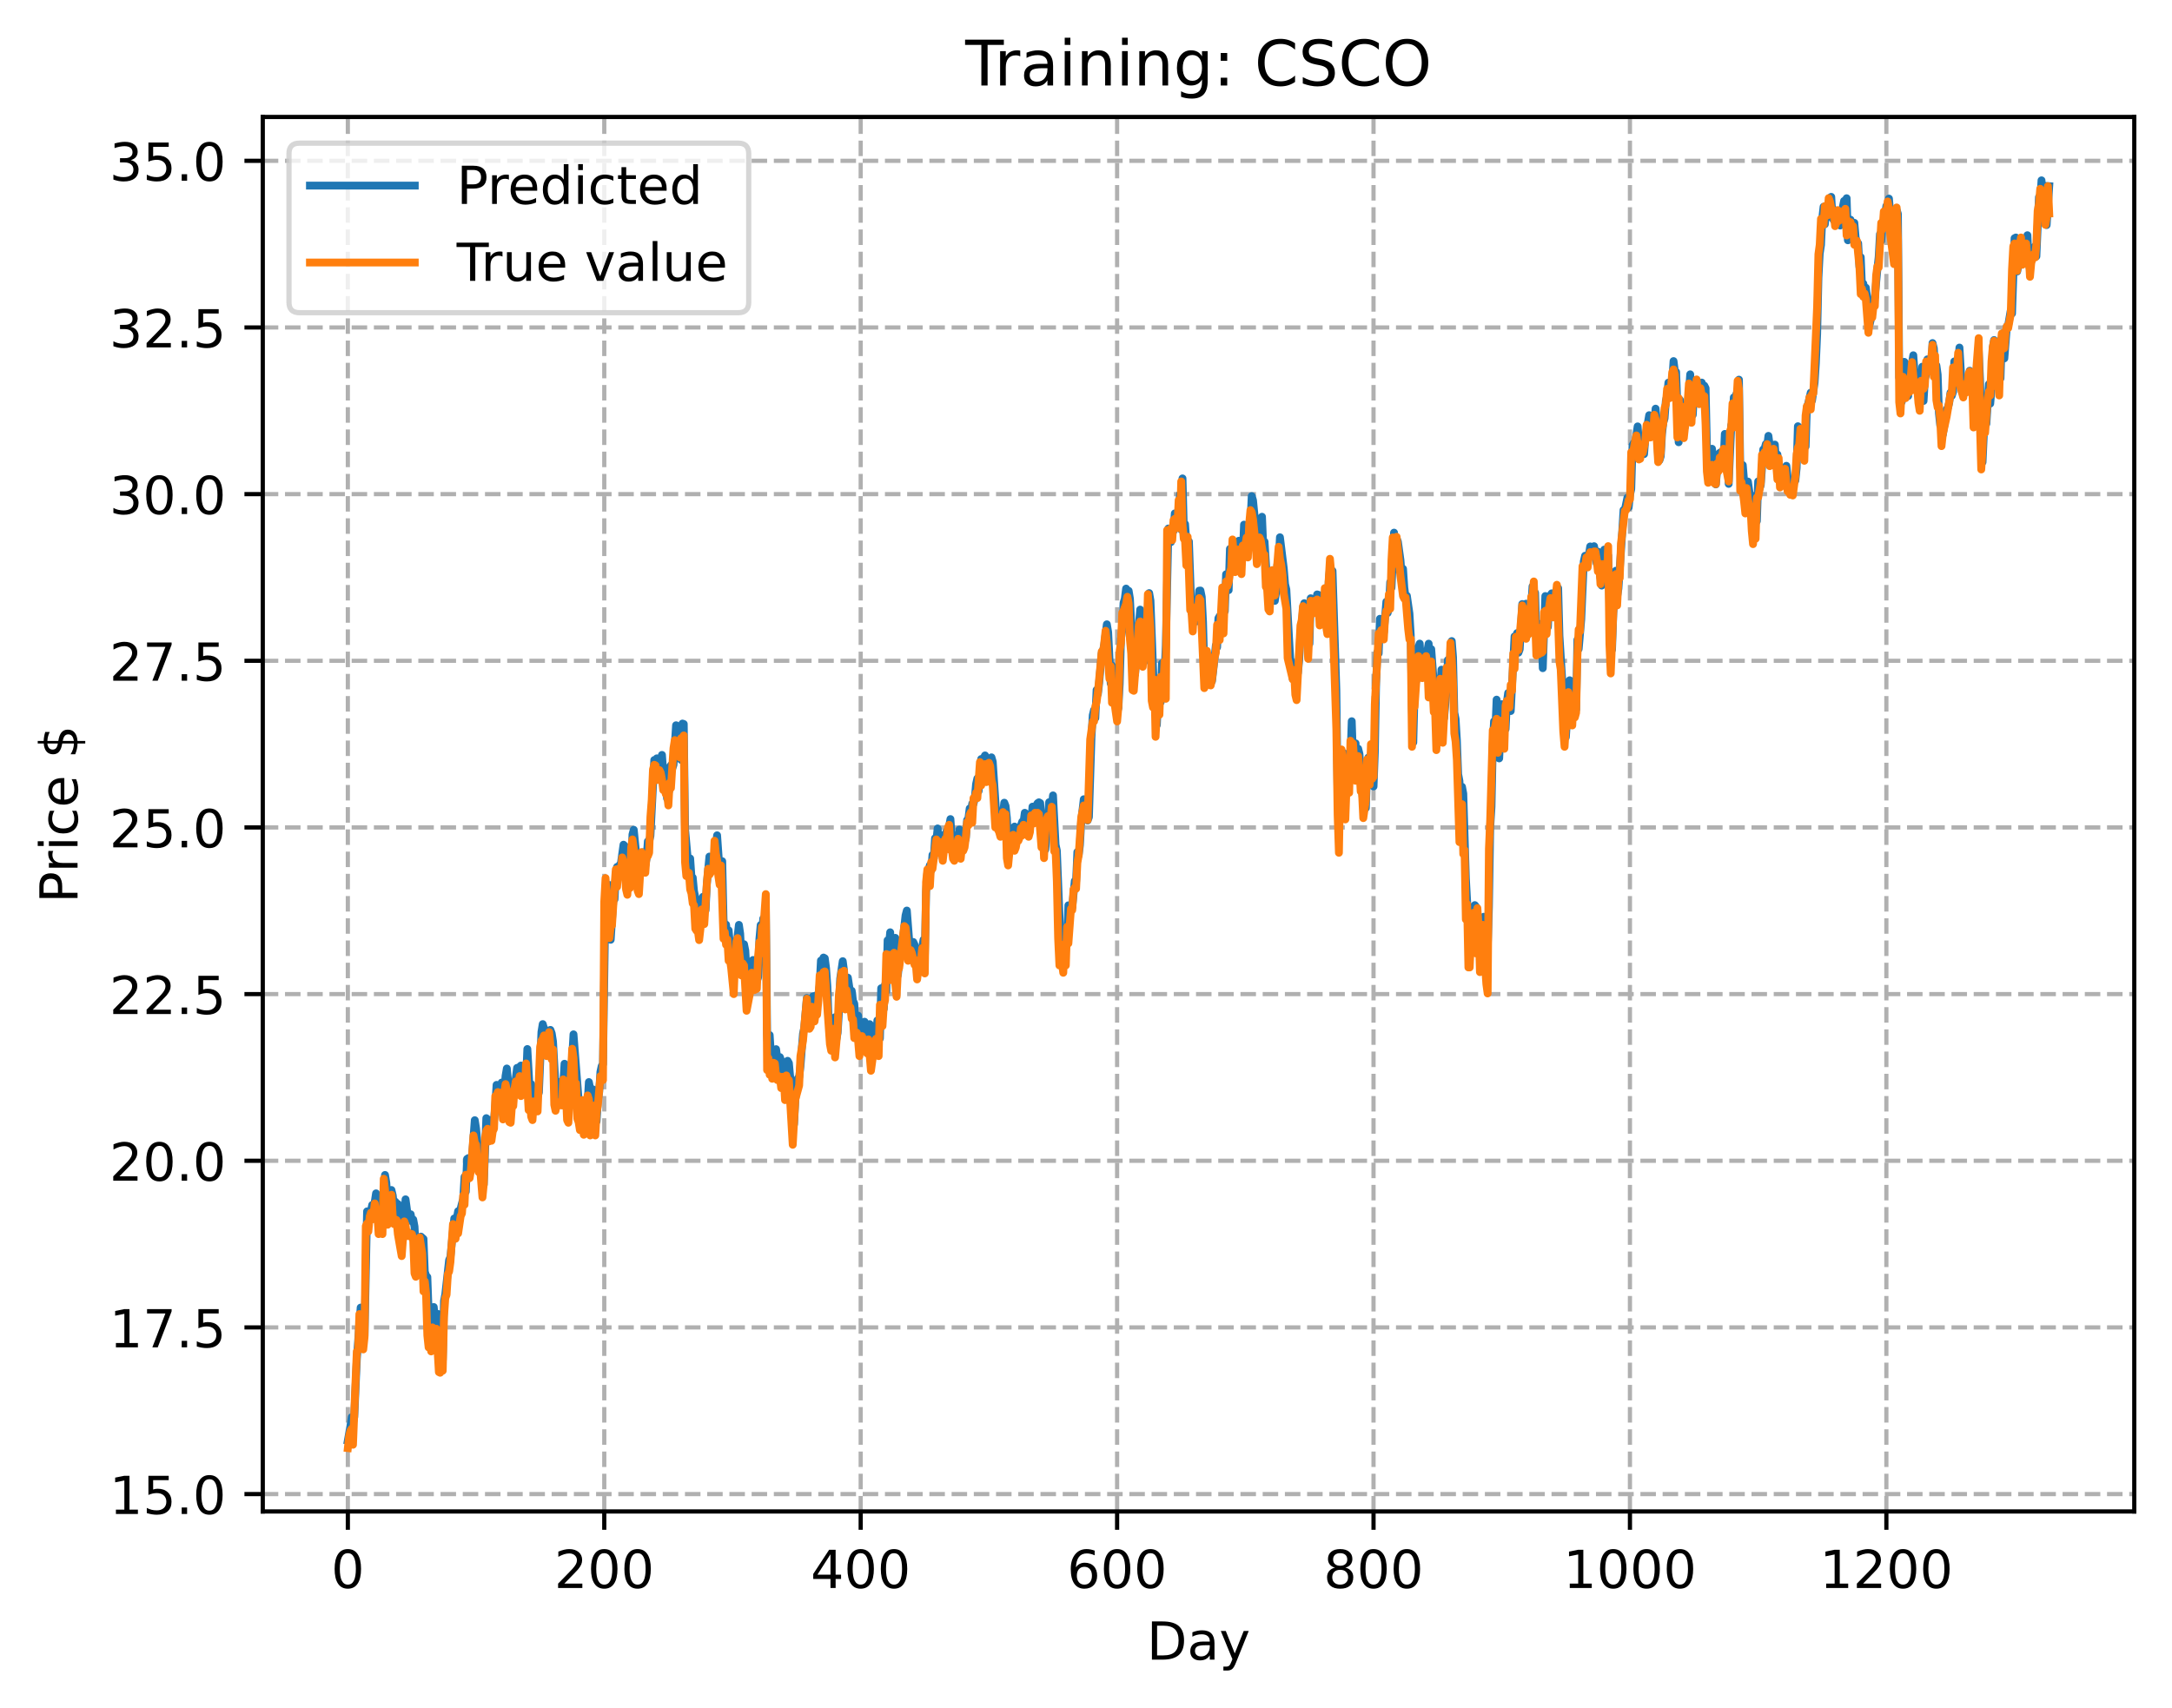 <?xml version="1.0" encoding="utf-8" standalone="no"?>
<!DOCTYPE svg PUBLIC "-//W3C//DTD SVG 1.1//EN"
  "http://www.w3.org/Graphics/SVG/1.1/DTD/svg11.dtd">
<!-- Created with matplotlib (https://matplotlib.org/) -->
<svg height="325.986pt" version="1.1" viewBox="0 0 414.464 325.986" width="414.464pt" xmlns="http://www.w3.org/2000/svg" xmlns:xlink="http://www.w3.org/1999/xlink">
 <defs>
  <style type="text/css">
*{stroke-linecap:butt;stroke-linejoin:round;}
  </style>
 </defs>
 <g id="figure_1">
  <g id="patch_1">
   <path d="M 0 325.986 
L 414.464 325.986 
L 414.464 0 
L 0 0 
z
" style="fill:#ffffff;"/>
  </g>
  <g id="axes_1">
   <g id="patch_2">
    <path d="M 50.144 288.43 
L 407.264 288.43 
L 407.264 22.318 
L 50.144 22.318 
z
" style="fill:#ffffff;"/>
   </g>
   <g id="matplotlib.axis_1">
    <g id="xtick_1">
     <g id="line2d_1">
      <path clip-path="url(#pa51431e569)" d="M 66.376 288.43 
L 66.376 22.318 
" style="fill:none;stroke:#b0b0b0;stroke-dasharray:2.96,1.28;stroke-dashoffset:0;stroke-width:0.8;"/>
     </g>
     <g id="line2d_2">
      <defs>
       <path d="M 0 0 
L 0 3.5 
" id="m44b0ac907b" style="stroke:#000000;stroke-width:0.8;"/>
      </defs>
      <g>
       <use style="stroke:#000000;stroke-width:0.8;" x="66.376" xlink:href="#m44b0ac907b" y="288.43"/>
      </g>
     </g>
     <g id="text_1">
      <!-- 0 -->
      <defs>
       <path d="M 31.781 66.406 
Q 24.172 66.406 20.328 58.906 
Q 16.5 51.422 16.5 36.375 
Q 16.5 21.391 20.328 13.891 
Q 24.172 6.391 31.781 6.391 
Q 39.453 6.391 43.281 13.891 
Q 47.125 21.391 47.125 36.375 
Q 47.125 51.422 43.281 58.906 
Q 39.453 66.406 31.781 66.406 
z
M 31.781 74.219 
Q 44.047 74.219 50.516 64.516 
Q 56.984 54.828 56.984 36.375 
Q 56.984 17.969 50.516 8.266 
Q 44.047 -1.422 31.781 -1.422 
Q 19.531 -1.422 13.062 8.266 
Q 6.594 17.969 6.594 36.375 
Q 6.594 54.828 13.062 64.516 
Q 19.531 74.219 31.781 74.219 
z
" id="DejaVuSans-48"/>
      </defs>
      <g transform="translate(63.195 303.029)scale(0.1 -0.1)">
       <use xlink:href="#DejaVuSans-48"/>
      </g>
     </g>
    </g>
    <g id="xtick_2">
     <g id="line2d_3">
      <path clip-path="url(#pa51431e569)" d="M 115.307 288.43 
L 115.307 22.318 
" style="fill:none;stroke:#b0b0b0;stroke-dasharray:2.96,1.28;stroke-dashoffset:0;stroke-width:0.8;"/>
     </g>
     <g id="line2d_4">
      <g>
       <use style="stroke:#000000;stroke-width:0.8;" x="115.307" xlink:href="#m44b0ac907b" y="288.43"/>
      </g>
     </g>
     <g id="text_2">
      <!-- 200 -->
      <defs>
       <path d="M 19.188 8.297 
L 53.609 8.297 
L 53.609 0 
L 7.328 0 
L 7.328 8.297 
Q 12.938 14.109 22.625 23.891 
Q 32.328 33.688 34.812 36.531 
Q 39.547 41.844 41.422 45.531 
Q 43.312 49.219 43.312 52.781 
Q 43.312 58.594 39.234 62.25 
Q 35.156 65.922 28.609 65.922 
Q 23.969 65.922 18.812 64.312 
Q 13.672 62.703 7.812 59.422 
L 7.812 69.391 
Q 13.766 71.781 18.938 73 
Q 24.125 74.219 28.422 74.219 
Q 39.75 74.219 46.484 68.547 
Q 53.219 62.891 53.219 53.422 
Q 53.219 48.922 51.531 44.891 
Q 49.859 40.875 45.406 35.406 
Q 44.188 33.984 37.641 27.219 
Q 31.109 20.453 19.188 8.297 
z
" id="DejaVuSans-50"/>
      </defs>
      <g transform="translate(105.763 303.029)scale(0.1 -0.1)">
       <use xlink:href="#DejaVuSans-50"/>
       <use x="63.623" xlink:href="#DejaVuSans-48"/>
       <use x="127.246" xlink:href="#DejaVuSans-48"/>
      </g>
     </g>
    </g>
    <g id="xtick_3">
     <g id="line2d_5">
      <path clip-path="url(#pa51431e569)" d="M 164.238 288.43 
L 164.238 22.318 
" style="fill:none;stroke:#b0b0b0;stroke-dasharray:2.96,1.28;stroke-dashoffset:0;stroke-width:0.8;"/>
     </g>
     <g id="line2d_6">
      <g>
       <use style="stroke:#000000;stroke-width:0.8;" x="164.238" xlink:href="#m44b0ac907b" y="288.43"/>
      </g>
     </g>
     <g id="text_3">
      <!-- 400 -->
      <defs>
       <path d="M 37.797 64.312 
L 12.891 25.391 
L 37.797 25.391 
z
M 35.203 72.906 
L 47.609 72.906 
L 47.609 25.391 
L 58.016 25.391 
L 58.016 17.188 
L 47.609 17.188 
L 47.609 0 
L 37.797 0 
L 37.797 17.188 
L 4.891 17.188 
L 4.891 26.703 
z
" id="DejaVuSans-52"/>
      </defs>
      <g transform="translate(154.694 303.029)scale(0.1 -0.1)">
       <use xlink:href="#DejaVuSans-52"/>
       <use x="63.623" xlink:href="#DejaVuSans-48"/>
       <use x="127.246" xlink:href="#DejaVuSans-48"/>
      </g>
     </g>
    </g>
    <g id="xtick_4">
     <g id="line2d_7">
      <path clip-path="url(#pa51431e569)" d="M 213.168 288.43 
L 213.168 22.318 
" style="fill:none;stroke:#b0b0b0;stroke-dasharray:2.96,1.28;stroke-dashoffset:0;stroke-width:0.8;"/>
     </g>
     <g id="line2d_8">
      <g>
       <use style="stroke:#000000;stroke-width:0.8;" x="213.168" xlink:href="#m44b0ac907b" y="288.43"/>
      </g>
     </g>
     <g id="text_4">
      <!-- 600 -->
      <defs>
       <path d="M 33.016 40.375 
Q 26.375 40.375 22.484 35.828 
Q 18.609 31.297 18.609 23.391 
Q 18.609 15.531 22.484 10.953 
Q 26.375 6.391 33.016 6.391 
Q 39.656 6.391 43.531 10.953 
Q 47.406 15.531 47.406 23.391 
Q 47.406 31.297 43.531 35.828 
Q 39.656 40.375 33.016 40.375 
z
M 52.594 71.297 
L 52.594 62.312 
Q 48.875 64.062 45.094 64.984 
Q 41.312 65.922 37.594 65.922 
Q 27.828 65.922 22.672 59.328 
Q 17.531 52.734 16.797 39.406 
Q 19.672 43.656 24.016 45.922 
Q 28.375 48.188 33.594 48.188 
Q 44.578 48.188 50.953 41.516 
Q 57.328 34.859 57.328 23.391 
Q 57.328 12.156 50.688 5.359 
Q 44.047 -1.422 33.016 -1.422 
Q 20.359 -1.422 13.672 8.266 
Q 6.984 17.969 6.984 36.375 
Q 6.984 53.656 15.188 63.938 
Q 23.391 74.219 37.203 74.219 
Q 40.922 74.219 44.703 73.484 
Q 48.484 72.75 52.594 71.297 
z
" id="DejaVuSans-54"/>
      </defs>
      <g transform="translate(203.625 303.029)scale(0.1 -0.1)">
       <use xlink:href="#DejaVuSans-54"/>
       <use x="63.623" xlink:href="#DejaVuSans-48"/>
       <use x="127.246" xlink:href="#DejaVuSans-48"/>
      </g>
     </g>
    </g>
    <g id="xtick_5">
     <g id="line2d_9">
      <path clip-path="url(#pa51431e569)" d="M 262.099 288.43 
L 262.099 22.318 
" style="fill:none;stroke:#b0b0b0;stroke-dasharray:2.96,1.28;stroke-dashoffset:0;stroke-width:0.8;"/>
     </g>
     <g id="line2d_10">
      <g>
       <use style="stroke:#000000;stroke-width:0.8;" x="262.099" xlink:href="#m44b0ac907b" y="288.43"/>
      </g>
     </g>
     <g id="text_5">
      <!-- 800 -->
      <defs>
       <path d="M 31.781 34.625 
Q 24.75 34.625 20.719 30.859 
Q 16.703 27.094 16.703 20.516 
Q 16.703 13.922 20.719 10.156 
Q 24.75 6.391 31.781 6.391 
Q 38.812 6.391 42.859 10.172 
Q 46.922 13.969 46.922 20.516 
Q 46.922 27.094 42.891 30.859 
Q 38.875 34.625 31.781 34.625 
z
M 21.922 38.812 
Q 15.578 40.375 12.031 44.719 
Q 8.5 49.078 8.5 55.328 
Q 8.5 64.062 14.719 69.141 
Q 20.953 74.219 31.781 74.219 
Q 42.672 74.219 48.875 69.141 
Q 55.078 64.062 55.078 55.328 
Q 55.078 49.078 51.531 44.719 
Q 48 40.375 41.703 38.812 
Q 48.828 37.156 52.797 32.312 
Q 56.781 27.484 56.781 20.516 
Q 56.781 9.906 50.312 4.234 
Q 43.844 -1.422 31.781 -1.422 
Q 19.734 -1.422 13.25 4.234 
Q 6.781 9.906 6.781 20.516 
Q 6.781 27.484 10.781 32.312 
Q 14.797 37.156 21.922 38.812 
z
M 18.312 54.391 
Q 18.312 48.734 21.844 45.562 
Q 25.391 42.391 31.781 42.391 
Q 38.141 42.391 41.719 45.562 
Q 45.312 48.734 45.312 54.391 
Q 45.312 60.062 41.719 63.234 
Q 38.141 66.406 31.781 66.406 
Q 25.391 66.406 21.844 63.234 
Q 18.312 60.062 18.312 54.391 
z
" id="DejaVuSans-56"/>
      </defs>
      <g transform="translate(252.555 303.029)scale(0.1 -0.1)">
       <use xlink:href="#DejaVuSans-56"/>
       <use x="63.623" xlink:href="#DejaVuSans-48"/>
       <use x="127.246" xlink:href="#DejaVuSans-48"/>
      </g>
     </g>
    </g>
    <g id="xtick_6">
     <g id="line2d_11">
      <path clip-path="url(#pa51431e569)" d="M 311.029 288.43 
L 311.029 22.318 
" style="fill:none;stroke:#b0b0b0;stroke-dasharray:2.96,1.28;stroke-dashoffset:0;stroke-width:0.8;"/>
     </g>
     <g id="line2d_12">
      <g>
       <use style="stroke:#000000;stroke-width:0.8;" x="311.029" xlink:href="#m44b0ac907b" y="288.43"/>
      </g>
     </g>
     <g id="text_6">
      <!-- 1000 -->
      <defs>
       <path d="M 12.406 8.297 
L 28.516 8.297 
L 28.516 63.922 
L 10.984 60.406 
L 10.984 69.391 
L 28.422 72.906 
L 38.281 72.906 
L 38.281 8.297 
L 54.391 8.297 
L 54.391 0 
L 12.406 0 
z
" id="DejaVuSans-49"/>
      </defs>
      <g transform="translate(298.304 303.029)scale(0.1 -0.1)">
       <use xlink:href="#DejaVuSans-49"/>
       <use x="63.623" xlink:href="#DejaVuSans-48"/>
       <use x="127.246" xlink:href="#DejaVuSans-48"/>
       <use x="190.869" xlink:href="#DejaVuSans-48"/>
      </g>
     </g>
    </g>
    <g id="xtick_7">
     <g id="line2d_13">
      <path clip-path="url(#pa51431e569)" d="M 359.96 288.43 
L 359.96 22.318 
" style="fill:none;stroke:#b0b0b0;stroke-dasharray:2.96,1.28;stroke-dashoffset:0;stroke-width:0.8;"/>
     </g>
     <g id="line2d_14">
      <g>
       <use style="stroke:#000000;stroke-width:0.8;" x="359.96" xlink:href="#m44b0ac907b" y="288.43"/>
      </g>
     </g>
     <g id="text_7">
      <!-- 1200 -->
      <g transform="translate(347.235 303.029)scale(0.1 -0.1)">
       <use xlink:href="#DejaVuSans-49"/>
       <use x="63.623" xlink:href="#DejaVuSans-50"/>
       <use x="127.246" xlink:href="#DejaVuSans-48"/>
       <use x="190.869" xlink:href="#DejaVuSans-48"/>
      </g>
     </g>
    </g>
    <g id="text_8">
     <!-- Day -->
     <defs>
      <path d="M 19.672 64.797 
L 19.672 8.109 
L 31.594 8.109 
Q 46.688 8.109 53.688 14.938 
Q 60.688 21.781 60.688 36.531 
Q 60.688 51.172 53.688 57.984 
Q 46.688 64.797 31.594 64.797 
z
M 9.812 72.906 
L 30.078 72.906 
Q 51.266 72.906 61.172 64.094 
Q 71.094 55.281 71.094 36.531 
Q 71.094 17.672 61.125 8.828 
Q 51.172 0 30.078 0 
L 9.812 0 
z
" id="DejaVuSans-68"/>
      <path d="M 34.281 27.484 
Q 23.391 27.484 19.188 25 
Q 14.984 22.516 14.984 16.5 
Q 14.984 11.719 18.141 8.906 
Q 21.297 6.109 26.703 6.109 
Q 34.188 6.109 38.703 11.406 
Q 43.219 16.703 43.219 25.484 
L 43.219 27.484 
z
M 52.203 31.203 
L 52.203 0 
L 43.219 0 
L 43.219 8.297 
Q 40.141 3.328 35.547 0.953 
Q 30.953 -1.422 24.312 -1.422 
Q 15.922 -1.422 10.953 3.297 
Q 6 8.016 6 15.922 
Q 6 25.141 12.172 29.828 
Q 18.359 34.516 30.609 34.516 
L 43.219 34.516 
L 43.219 35.406 
Q 43.219 41.609 39.141 45 
Q 35.062 48.391 27.688 48.391 
Q 23 48.391 18.547 47.266 
Q 14.109 46.141 10.016 43.891 
L 10.016 52.203 
Q 14.938 54.109 19.578 55.047 
Q 24.219 56 28.609 56 
Q 40.484 56 46.344 49.844 
Q 52.203 43.703 52.203 31.203 
z
" id="DejaVuSans-97"/>
      <path d="M 32.172 -5.078 
Q 28.375 -14.844 24.75 -17.812 
Q 21.141 -20.797 15.094 -20.797 
L 7.906 -20.797 
L 7.906 -13.281 
L 13.188 -13.281 
Q 16.891 -13.281 18.938 -11.516 
Q 21 -9.766 23.484 -3.219 
L 25.094 0.875 
L 2.984 54.688 
L 12.5 54.688 
L 29.594 11.922 
L 46.688 54.688 
L 56.203 54.688 
z
" id="DejaVuSans-121"/>
     </defs>
     <g transform="translate(218.83 316.707)scale(0.1 -0.1)">
      <use xlink:href="#DejaVuSans-68"/>
      <use x="77.002" xlink:href="#DejaVuSans-97"/>
      <use x="138.281" xlink:href="#DejaVuSans-121"/>
     </g>
    </g>
   </g>
   <g id="matplotlib.axis_2">
    <g id="ytick_1">
     <g id="line2d_15">
      <path clip-path="url(#pa51431e569)" d="M 50.144 285.112 
L 407.264 285.112 
" style="fill:none;stroke:#b0b0b0;stroke-dasharray:2.96,1.28;stroke-dashoffset:0;stroke-width:0.8;"/>
     </g>
     <g id="line2d_16">
      <defs>
       <path d="M 0 0 
L -3.5 0 
" id="mbb31ae7c96" style="stroke:#000000;stroke-width:0.8;"/>
      </defs>
      <g>
       <use style="stroke:#000000;stroke-width:0.8;" x="50.144" xlink:href="#mbb31ae7c96" y="285.112"/>
      </g>
     </g>
     <g id="text_9">
      <!-- 15.0 -->
      <defs>
       <path d="M 10.797 72.906 
L 49.516 72.906 
L 49.516 64.594 
L 19.828 64.594 
L 19.828 46.734 
Q 21.969 47.469 24.109 47.828 
Q 26.266 48.188 28.422 48.188 
Q 40.625 48.188 47.75 41.5 
Q 54.891 34.812 54.891 23.391 
Q 54.891 11.625 47.562 5.094 
Q 40.234 -1.422 26.906 -1.422 
Q 22.312 -1.422 17.547 -0.641 
Q 12.797 0.141 7.719 1.703 
L 7.719 11.625 
Q 12.109 9.234 16.797 8.062 
Q 21.484 6.891 26.703 6.891 
Q 35.156 6.891 40.078 11.328 
Q 45.016 15.766 45.016 23.391 
Q 45.016 31 40.078 35.438 
Q 35.156 39.891 26.703 39.891 
Q 22.75 39.891 18.812 39.016 
Q 14.891 38.141 10.797 36.281 
z
" id="DejaVuSans-53"/>
       <path d="M 10.688 12.406 
L 21 12.406 
L 21 0 
L 10.688 0 
z
" id="DejaVuSans-46"/>
      </defs>
      <g transform="translate(20.878 288.911)scale(0.1 -0.1)">
       <use xlink:href="#DejaVuSans-49"/>
       <use x="63.623" xlink:href="#DejaVuSans-53"/>
       <use x="127.246" xlink:href="#DejaVuSans-46"/>
       <use x="159.033" xlink:href="#DejaVuSans-48"/>
      </g>
     </g>
    </g>
    <g id="ytick_2">
     <g id="line2d_17">
      <path clip-path="url(#pa51431e569)" d="M 50.144 253.309 
L 407.264 253.309 
" style="fill:none;stroke:#b0b0b0;stroke-dasharray:2.96,1.28;stroke-dashoffset:0;stroke-width:0.8;"/>
     </g>
     <g id="line2d_18">
      <g>
       <use style="stroke:#000000;stroke-width:0.8;" x="50.144" xlink:href="#mbb31ae7c96" y="253.309"/>
      </g>
     </g>
     <g id="text_10">
      <!-- 17.5 -->
      <defs>
       <path d="M 8.203 72.906 
L 55.078 72.906 
L 55.078 68.703 
L 28.609 0 
L 18.312 0 
L 43.219 64.594 
L 8.203 64.594 
z
" id="DejaVuSans-55"/>
      </defs>
      <g transform="translate(20.878 257.108)scale(0.1 -0.1)">
       <use xlink:href="#DejaVuSans-49"/>
       <use x="63.623" xlink:href="#DejaVuSans-55"/>
       <use x="127.246" xlink:href="#DejaVuSans-46"/>
       <use x="159.033" xlink:href="#DejaVuSans-53"/>
      </g>
     </g>
    </g>
    <g id="ytick_3">
     <g id="line2d_19">
      <path clip-path="url(#pa51431e569)" d="M 50.144 221.506 
L 407.264 221.506 
" style="fill:none;stroke:#b0b0b0;stroke-dasharray:2.96,1.28;stroke-dashoffset:0;stroke-width:0.8;"/>
     </g>
     <g id="line2d_20">
      <g>
       <use style="stroke:#000000;stroke-width:0.8;" x="50.144" xlink:href="#mbb31ae7c96" y="221.506"/>
      </g>
     </g>
     <g id="text_11">
      <!-- 20.0 -->
      <g transform="translate(20.878 225.305)scale(0.1 -0.1)">
       <use xlink:href="#DejaVuSans-50"/>
       <use x="63.623" xlink:href="#DejaVuSans-48"/>
       <use x="127.246" xlink:href="#DejaVuSans-46"/>
       <use x="159.033" xlink:href="#DejaVuSans-48"/>
      </g>
     </g>
    </g>
    <g id="ytick_4">
     <g id="line2d_21">
      <path clip-path="url(#pa51431e569)" d="M 50.144 189.703 
L 407.264 189.703 
" style="fill:none;stroke:#b0b0b0;stroke-dasharray:2.96,1.28;stroke-dashoffset:0;stroke-width:0.8;"/>
     </g>
     <g id="line2d_22">
      <g>
       <use style="stroke:#000000;stroke-width:0.8;" x="50.144" xlink:href="#mbb31ae7c96" y="189.703"/>
      </g>
     </g>
     <g id="text_12">
      <!-- 22.5 -->
      <g transform="translate(20.878 193.502)scale(0.1 -0.1)">
       <use xlink:href="#DejaVuSans-50"/>
       <use x="63.623" xlink:href="#DejaVuSans-50"/>
       <use x="127.246" xlink:href="#DejaVuSans-46"/>
       <use x="159.033" xlink:href="#DejaVuSans-53"/>
      </g>
     </g>
    </g>
    <g id="ytick_5">
     <g id="line2d_23">
      <path clip-path="url(#pa51431e569)" d="M 50.144 157.9 
L 407.264 157.9 
" style="fill:none;stroke:#b0b0b0;stroke-dasharray:2.96,1.28;stroke-dashoffset:0;stroke-width:0.8;"/>
     </g>
     <g id="line2d_24">
      <g>
       <use style="stroke:#000000;stroke-width:0.8;" x="50.144" xlink:href="#mbb31ae7c96" y="157.9"/>
      </g>
     </g>
     <g id="text_13">
      <!-- 25.0 -->
      <g transform="translate(20.878 161.699)scale(0.1 -0.1)">
       <use xlink:href="#DejaVuSans-50"/>
       <use x="63.623" xlink:href="#DejaVuSans-53"/>
       <use x="127.246" xlink:href="#DejaVuSans-46"/>
       <use x="159.033" xlink:href="#DejaVuSans-48"/>
      </g>
     </g>
    </g>
    <g id="ytick_6">
     <g id="line2d_25">
      <path clip-path="url(#pa51431e569)" d="M 50.144 126.097 
L 407.264 126.097 
" style="fill:none;stroke:#b0b0b0;stroke-dasharray:2.96,1.28;stroke-dashoffset:0;stroke-width:0.8;"/>
     </g>
     <g id="line2d_26">
      <g>
       <use style="stroke:#000000;stroke-width:0.8;" x="50.144" xlink:href="#mbb31ae7c96" y="126.097"/>
      </g>
     </g>
     <g id="text_14">
      <!-- 27.5 -->
      <g transform="translate(20.878 129.896)scale(0.1 -0.1)">
       <use xlink:href="#DejaVuSans-50"/>
       <use x="63.623" xlink:href="#DejaVuSans-55"/>
       <use x="127.246" xlink:href="#DejaVuSans-46"/>
       <use x="159.033" xlink:href="#DejaVuSans-53"/>
      </g>
     </g>
    </g>
    <g id="ytick_7">
     <g id="line2d_27">
      <path clip-path="url(#pa51431e569)" d="M 50.144 94.294 
L 407.264 94.294 
" style="fill:none;stroke:#b0b0b0;stroke-dasharray:2.96,1.28;stroke-dashoffset:0;stroke-width:0.8;"/>
     </g>
     <g id="line2d_28">
      <g>
       <use style="stroke:#000000;stroke-width:0.8;" x="50.144" xlink:href="#mbb31ae7c96" y="94.294"/>
      </g>
     </g>
     <g id="text_15">
      <!-- 30.0 -->
      <defs>
       <path d="M 40.578 39.312 
Q 47.656 37.797 51.625 33 
Q 55.609 28.219 55.609 21.188 
Q 55.609 10.406 48.188 4.484 
Q 40.766 -1.422 27.094 -1.422 
Q 22.516 -1.422 17.656 -0.516 
Q 12.797 0.391 7.625 2.203 
L 7.625 11.719 
Q 11.719 9.328 16.594 8.109 
Q 21.484 6.891 26.812 6.891 
Q 36.078 6.891 40.938 10.547 
Q 45.797 14.203 45.797 21.188 
Q 45.797 27.641 41.281 31.266 
Q 36.766 34.906 28.719 34.906 
L 20.219 34.906 
L 20.219 43.016 
L 29.109 43.016 
Q 36.375 43.016 40.234 45.922 
Q 44.094 48.828 44.094 54.297 
Q 44.094 59.906 40.109 62.906 
Q 36.141 65.922 28.719 65.922 
Q 24.656 65.922 20.016 65.031 
Q 15.375 64.156 9.812 62.312 
L 9.812 71.094 
Q 15.438 72.656 20.344 73.438 
Q 25.25 74.219 29.594 74.219 
Q 40.828 74.219 47.359 69.109 
Q 53.906 64.016 53.906 55.328 
Q 53.906 49.266 50.438 45.094 
Q 46.969 40.922 40.578 39.312 
z
" id="DejaVuSans-51"/>
      </defs>
      <g transform="translate(20.878 98.093)scale(0.1 -0.1)">
       <use xlink:href="#DejaVuSans-51"/>
       <use x="63.623" xlink:href="#DejaVuSans-48"/>
       <use x="127.246" xlink:href="#DejaVuSans-46"/>
       <use x="159.033" xlink:href="#DejaVuSans-48"/>
      </g>
     </g>
    </g>
    <g id="ytick_8">
     <g id="line2d_29">
      <path clip-path="url(#pa51431e569)" d="M 50.144 62.491 
L 407.264 62.491 
" style="fill:none;stroke:#b0b0b0;stroke-dasharray:2.96,1.28;stroke-dashoffset:0;stroke-width:0.8;"/>
     </g>
     <g id="line2d_30">
      <g>
       <use style="stroke:#000000;stroke-width:0.8;" x="50.144" xlink:href="#mbb31ae7c96" y="62.491"/>
      </g>
     </g>
     <g id="text_16">
      <!-- 32.5 -->
      <g transform="translate(20.878 66.29)scale(0.1 -0.1)">
       <use xlink:href="#DejaVuSans-51"/>
       <use x="63.623" xlink:href="#DejaVuSans-50"/>
       <use x="127.246" xlink:href="#DejaVuSans-46"/>
       <use x="159.033" xlink:href="#DejaVuSans-53"/>
      </g>
     </g>
    </g>
    <g id="ytick_9">
     <g id="line2d_31">
      <path clip-path="url(#pa51431e569)" d="M 50.144 30.688 
L 407.264 30.688 
" style="fill:none;stroke:#b0b0b0;stroke-dasharray:2.96,1.28;stroke-dashoffset:0;stroke-width:0.8;"/>
     </g>
     <g id="line2d_32">
      <g>
       <use style="stroke:#000000;stroke-width:0.8;" x="50.144" xlink:href="#mbb31ae7c96" y="30.688"/>
      </g>
     </g>
     <g id="text_17">
      <!-- 35.0 -->
      <g transform="translate(20.878 34.487)scale(0.1 -0.1)">
       <use xlink:href="#DejaVuSans-51"/>
       <use x="63.623" xlink:href="#DejaVuSans-53"/>
       <use x="127.246" xlink:href="#DejaVuSans-46"/>
       <use x="159.033" xlink:href="#DejaVuSans-48"/>
      </g>
     </g>
    </g>
    <g id="text_18">
     <!-- Price $ -->
     <defs>
      <path d="M 19.672 64.797 
L 19.672 37.406 
L 32.078 37.406 
Q 38.969 37.406 42.719 40.969 
Q 46.484 44.531 46.484 51.125 
Q 46.484 57.672 42.719 61.234 
Q 38.969 64.797 32.078 64.797 
z
M 9.812 72.906 
L 32.078 72.906 
Q 44.344 72.906 50.609 67.359 
Q 56.891 61.812 56.891 51.125 
Q 56.891 40.328 50.609 34.812 
Q 44.344 29.297 32.078 29.297 
L 19.672 29.297 
L 19.672 0 
L 9.812 0 
z
" id="DejaVuSans-80"/>
      <path d="M 41.109 46.297 
Q 39.594 47.172 37.812 47.578 
Q 36.031 48 33.891 48 
Q 26.266 48 22.188 43.047 
Q 18.109 38.094 18.109 28.812 
L 18.109 0 
L 9.078 0 
L 9.078 54.688 
L 18.109 54.688 
L 18.109 46.188 
Q 20.953 51.172 25.484 53.578 
Q 30.031 56 36.531 56 
Q 37.453 56 38.578 55.875 
Q 39.703 55.766 41.062 55.516 
z
" id="DejaVuSans-114"/>
      <path d="M 9.422 54.688 
L 18.406 54.688 
L 18.406 0 
L 9.422 0 
z
M 9.422 75.984 
L 18.406 75.984 
L 18.406 64.594 
L 9.422 64.594 
z
" id="DejaVuSans-105"/>
      <path d="M 48.781 52.594 
L 48.781 44.188 
Q 44.969 46.297 41.141 47.344 
Q 37.312 48.391 33.406 48.391 
Q 24.656 48.391 19.812 42.844 
Q 14.984 37.312 14.984 27.297 
Q 14.984 17.281 19.812 11.734 
Q 24.656 6.203 33.406 6.203 
Q 37.312 6.203 41.141 7.25 
Q 44.969 8.297 48.781 10.406 
L 48.781 2.094 
Q 45.016 0.344 40.984 -0.531 
Q 36.969 -1.422 32.422 -1.422 
Q 20.062 -1.422 12.781 6.344 
Q 5.516 14.109 5.516 27.297 
Q 5.516 40.672 12.859 48.328 
Q 20.219 56 33.016 56 
Q 37.156 56 41.109 55.141 
Q 45.062 54.297 48.781 52.594 
z
" id="DejaVuSans-99"/>
      <path d="M 56.203 29.594 
L 56.203 25.203 
L 14.891 25.203 
Q 15.484 15.922 20.484 11.062 
Q 25.484 6.203 34.422 6.203 
Q 39.594 6.203 44.453 7.469 
Q 49.312 8.734 54.109 11.281 
L 54.109 2.781 
Q 49.266 0.734 44.188 -0.344 
Q 39.109 -1.422 33.891 -1.422 
Q 20.797 -1.422 13.156 6.188 
Q 5.516 13.812 5.516 26.812 
Q 5.516 40.234 12.766 48.109 
Q 20.016 56 32.328 56 
Q 43.359 56 49.781 48.891 
Q 56.203 41.797 56.203 29.594 
z
M 47.219 32.234 
Q 47.125 39.594 43.094 43.984 
Q 39.062 48.391 32.422 48.391 
Q 24.906 48.391 20.391 44.141 
Q 15.875 39.891 15.188 32.172 
z
" id="DejaVuSans-101"/>
      <path id="DejaVuSans-32"/>
      <path d="M 33.797 -14.703 
L 28.906 -14.703 
L 28.859 0 
Q 23.734 0.094 18.609 1.188 
Q 13.484 2.297 8.297 4.5 
L 8.297 13.281 
Q 13.281 10.156 18.375 8.562 
Q 23.484 6.984 28.906 6.938 
L 28.906 29.203 
Q 18.109 30.953 13.203 35.156 
Q 8.297 39.359 8.297 46.688 
Q 8.297 54.641 13.625 59.219 
Q 18.953 63.812 28.906 64.5 
L 28.906 75.984 
L 33.797 75.984 
L 33.797 64.656 
Q 38.328 64.453 42.578 63.688 
Q 46.828 62.938 50.875 61.625 
L 50.875 53.078 
Q 46.828 55.125 42.547 56.25 
Q 38.281 57.375 33.797 57.562 
L 33.797 36.719 
Q 44.875 35.016 50.094 30.609 
Q 55.328 26.219 55.328 18.609 
Q 55.328 10.359 49.781 5.594 
Q 44.234 0.828 33.797 0.094 
z
M 28.906 37.594 
L 28.906 57.625 
Q 23.25 56.984 20.266 54.391 
Q 17.281 51.812 17.281 47.516 
Q 17.281 43.312 20.031 40.969 
Q 22.797 38.625 28.906 37.594 
z
M 33.797 28.219 
L 33.797 7.078 
Q 39.984 7.906 43.141 10.594 
Q 46.297 13.281 46.297 17.672 
Q 46.297 21.969 43.281 24.5 
Q 40.281 27.047 33.797 28.219 
z
" id="DejaVuSans-36"/>
     </defs>
     <g transform="translate(14.798 172.342)rotate(-90)scale(0.1 -0.1)">
      <use xlink:href="#DejaVuSans-80"/>
      <use x="58.553" xlink:href="#DejaVuSans-114"/>
      <use x="99.666" xlink:href="#DejaVuSans-105"/>
      <use x="127.449" xlink:href="#DejaVuSans-99"/>
      <use x="182.43" xlink:href="#DejaVuSans-101"/>
      <use x="243.953" xlink:href="#DejaVuSans-32"/>
      <use x="275.74" xlink:href="#DejaVuSans-36"/>
     </g>
    </g>
   </g>
   <g id="line2d_33">
    <path clip-path="url(#pa51431e569)" d="M 66.376 274.903 
L 66.866 272.147 
L 67.11 270.436 
L 67.355 271.504 
L 67.6 270.394 
L 68.089 259.298 
L 68.823 249.526 
L 69.068 250.363 
L 69.312 252.168 
L 69.557 254.978 
L 70.046 231.161 
L 70.536 232.187 
L 71.025 229.936 
L 71.27 230.947 
L 71.759 227.726 
L 72.493 231.348 
L 72.982 231.854 
L 73.227 231.319 
L 73.471 224.215 
L 73.716 225.713 
L 73.961 229.606 
L 74.45 230.721 
L 74.695 227.089 
L 74.939 228.121 
L 75.184 230.325 
L 75.429 229.318 
L 75.673 230.856 
L 75.918 229.741 
L 76.163 232.777 
L 76.407 232.629 
L 76.652 235.354 
L 76.897 236.128 
L 77.386 228.865 
L 77.875 232.451 
L 78.12 231.762 
L 78.364 231.714 
L 78.609 233.092 
L 78.854 232.73 
L 79.098 234.058 
L 79.343 238.881 
L 79.588 240.975 
L 80.077 236.591 
L 80.322 235.98 
L 80.811 236.418 
L 81.056 242.669 
L 81.3 243.436 
L 81.545 243.692 
L 81.79 250.415 
L 82.034 254.022 
L 82.279 252.415 
L 82.524 254.63 
L 82.768 249.418 
L 83.013 252.152 
L 83.502 250.714 
L 83.747 253.775 
L 83.991 259.586 
L 84.236 258.411 
L 84.481 259.512 
L 84.725 248.272 
L 84.97 246.983 
L 85.704 240.44 
L 85.949 239.889 
L 86.683 232.511 
L 87.172 232.504 
L 87.417 231.126 
L 87.661 231.617 
L 88.151 229.645 
L 88.395 228.788 
L 88.64 224.58 
L 88.885 227.395 
L 89.129 221.155 
L 89.374 220.999 
L 89.619 222.545 
L 89.863 222.366 
L 90.108 220.453 
L 90.597 213.766 
L 90.842 215.316 
L 91.331 220.366 
L 91.576 220.971 
L 91.82 220.146 
L 92.065 224.636 
L 92.31 226.055 
L 92.799 213.377 
L 93.044 213.632 
L 93.288 213.72 
L 93.533 216.402 
L 93.778 215.593 
L 94.267 213.701 
L 94.512 211.029 
L 94.756 207.026 
L 95.001 207.35 
L 95.246 208.038 
L 95.49 207.675 
L 95.735 206.581 
L 96.224 208.742 
L 96.469 205.347 
L 96.713 203.899 
L 97.447 211.455 
L 98.181 207.819 
L 98.671 203.781 
L 98.915 204.42 
L 99.16 203.579 
L 99.405 203.34 
L 99.649 206.669 
L 99.894 207.161 
L 100.139 207.344 
L 100.383 206.034 
L 100.628 200.183 
L 101.117 208.789 
L 101.362 206.871 
L 101.607 211.518 
L 101.851 211.154 
L 102.096 207.906 
L 102.34 209.016 
L 102.585 209.029 
L 102.83 208.496 
L 103.319 196.938 
L 103.564 195.428 
L 103.808 196.264 
L 104.053 196.48 
L 104.298 198.046 
L 104.542 197.742 
L 104.787 199.275 
L 105.032 196.537 
L 105.276 197.192 
L 105.521 198.728 
L 106.01 207.435 
L 106.255 207.879 
L 106.5 207.389 
L 106.744 209.718 
L 107.234 206.258 
L 107.478 206.944 
L 107.723 202.995 
L 107.967 205.318 
L 108.212 212.569 
L 108.457 210.53 
L 108.701 210.433 
L 109.435 197.381 
L 110.414 210.001 
L 110.659 214.815 
L 111.148 209.978 
L 111.393 210.951 
L 111.637 212.841 
L 111.882 210.809 
L 112.127 210.532 
L 112.371 206.488 
L 112.616 207.747 
L 112.861 213.114 
L 113.105 207.864 
L 113.35 208.117 
L 113.595 209.823 
L 113.839 213.978 
L 114.084 209.979 
L 114.328 208.457 
L 114.573 204.536 
L 114.818 203.42 
L 115.062 203.061 
L 115.552 169.92 
L 115.796 169.605 
L 116.041 169.861 
L 116.286 168.883 
L 116.53 179.333 
L 117.02 171.861 
L 117.264 171.612 
L 117.509 166.778 
L 117.754 165.428 
L 117.998 165.393 
L 118.488 164.729 
L 118.977 161.192 
L 119.222 161.44 
L 119.466 166.138 
L 119.711 166.109 
L 119.955 169.126 
L 120.2 164.722 
L 120.445 165.483 
L 120.689 159.236 
L 120.934 158.346 
L 121.423 163.206 
L 121.668 163.945 
L 121.913 165.244 
L 122.157 165.481 
L 122.402 163.211 
L 122.647 162.637 
L 122.891 163.408 
L 123.136 165.167 
L 123.381 163.84 
L 123.625 160.556 
L 123.87 160.574 
L 124.115 159.504 
L 124.849 145.032 
L 125.093 145.956 
L 125.338 144.714 
L 125.583 145.911 
L 125.827 145.793 
L 126.072 145.295 
L 126.316 144.059 
L 126.561 147.467 
L 126.806 146.416 
L 127.295 152.371 
L 127.784 150.474 
L 128.029 146.029 
L 128.274 146.655 
L 128.518 145.949 
L 129.008 138.398 
L 129.252 139.93 
L 129.497 140.275 
L 129.742 140.252 
L 129.986 145.013 
L 130.231 138.075 
L 130.476 138.161 
L 130.72 158.187 
L 131.21 163.675 
L 131.454 164.343 
L 131.699 163.823 
L 131.943 167.38 
L 132.188 167.472 
L 132.433 170.061 
L 132.677 171.264 
L 132.922 174.005 
L 133.167 174.91 
L 133.411 175.086 
L 133.656 174.522 
L 133.901 174.586 
L 134.145 171.133 
L 134.39 171.279 
L 134.635 173.699 
L 134.879 168.684 
L 135.369 163.457 
L 135.613 164.539 
L 135.858 163.81 
L 136.103 164.295 
L 136.347 164.332 
L 136.837 159.401 
L 137.326 166.379 
L 137.571 166.221 
L 137.815 164.343 
L 138.06 175.289 
L 138.304 178.586 
L 138.549 176.438 
L 138.794 178.716 
L 139.038 177.529 
L 139.528 183.11 
L 139.772 181.456 
L 140.017 184.962 
L 140.262 185.376 
L 140.506 180.905 
L 140.996 176.493 
L 141.24 178.167 
L 141.485 182.91 
L 141.73 183.172 
L 141.974 180.18 
L 142.219 181.41 
L 142.708 189.826 
L 142.953 187.454 
L 143.198 188.863 
L 143.687 183.195 
L 143.931 185.603 
L 144.176 185.868 
L 144.421 187.218 
L 144.665 186.478 
L 144.91 179.199 
L 145.155 176.519 
L 145.399 178.289 
L 145.644 175.29 
L 145.889 175.679 
L 146.133 173.237 
L 146.378 197.374 
L 146.623 201.182 
L 146.867 197.519 
L 147.112 201.333 
L 147.357 200.158 
L 147.601 201.648 
L 148.091 200.213 
L 148.335 202.078 
L 148.58 202.53 
L 148.825 201.728 
L 149.069 202.471 
L 149.314 205.182 
L 149.559 204.522 
L 149.803 203.241 
L 150.048 204.964 
L 150.292 202.434 
L 150.537 202.87 
L 151.026 208.225 
L 151.516 214.534 
L 151.76 209.88 
L 152.25 205.785 
L 152.494 205.531 
L 152.739 203.508 
L 153.228 197.267 
L 153.473 196.13 
L 153.962 190.451 
L 154.207 190.711 
L 154.696 194.056 
L 154.941 191.303 
L 155.186 190.091 
L 155.43 190.075 
L 155.675 191.51 
L 155.919 189.829 
L 156.164 189.884 
L 156.409 188.066 
L 156.653 183.297 
L 156.898 186.038 
L 157.143 182.729 
L 157.387 182.865 
L 157.632 184.784 
L 157.877 188.271 
L 158.121 194.978 
L 158.366 194.494 
L 158.611 197.634 
L 158.855 196.45 
L 159.1 197.205 
L 159.345 194.106 
L 159.589 198.394 
L 159.834 197.087 
L 160.079 193.138 
L 160.323 186.803 
L 160.813 183.419 
L 161.057 185.255 
L 161.302 190.893 
L 161.546 190.591 
L 161.791 186.562 
L 162.28 189.811 
L 162.525 189.067 
L 162.77 190.989 
L 163.014 191.515 
L 163.259 195.424 
L 163.504 195.238 
L 163.748 193.81 
L 163.993 197.835 
L 164.238 196.867 
L 164.482 195.076 
L 164.727 195.167 
L 164.972 194.973 
L 165.216 197.875 
L 165.461 195.974 
L 165.706 199.159 
L 165.95 195.437 
L 166.44 201.738 
L 166.684 201.538 
L 166.929 197.794 
L 167.174 198.636 
L 167.418 194.726 
L 167.663 197.854 
L 167.907 198.161 
L 168.152 188.582 
L 168.641 192.535 
L 168.886 187.911 
L 169.131 189.116 
L 169.375 179.43 
L 169.62 180.503 
L 169.865 177.906 
L 170.109 186.027 
L 170.354 185.101 
L 170.843 178.97 
L 171.088 186.679 
L 171.333 186.069 
L 171.822 181.407 
L 172.067 181.087 
L 172.801 174.682 
L 173.045 173.757 
L 173.534 180.103 
L 173.779 179.811 
L 174.024 180.319 
L 174.268 179.761 
L 174.513 180.283 
L 174.758 182.413 
L 175.002 183.343 
L 175.247 184.797 
L 175.736 181.575 
L 175.981 180.808 
L 176.226 179.331 
L 176.47 182.617 
L 176.715 170.277 
L 176.96 166.697 
L 177.449 165.098 
L 177.694 166.102 
L 177.938 163.15 
L 178.183 163.763 
L 178.428 159.955 
L 178.672 160.503 
L 178.917 158.093 
L 179.162 159.934 
L 179.406 160.652 
L 179.651 159.399 
L 179.895 160.853 
L 180.14 161.158 
L 180.629 158.623 
L 180.874 159.146 
L 181.363 156.303 
L 181.608 160.232 
L 181.853 161.508 
L 182.097 162.08 
L 182.342 160.119 
L 182.587 160.997 
L 182.831 160.713 
L 183.076 158.296 
L 183.321 160.438 
L 183.565 161.393 
L 183.81 160.301 
L 184.055 160.682 
L 184.299 159.97 
L 184.544 156.495 
L 184.789 156.212 
L 185.033 154.281 
L 185.278 155.373 
L 185.522 153.357 
L 185.767 153.39 
L 186.012 152.285 
L 186.256 149.624 
L 186.501 148.553 
L 186.746 150.958 
L 186.99 146.992 
L 187.235 144.84 
L 187.48 147.256 
L 187.724 144.614 
L 187.969 144.157 
L 188.214 146.139 
L 188.458 146.407 
L 188.703 145.852 
L 188.948 146.165 
L 189.192 144.521 
L 189.437 145.363 
L 190.171 156.47 
L 190.416 155.282 
L 190.66 156.33 
L 190.905 155.502 
L 191.15 157.384 
L 191.639 153.178 
L 191.883 153.805 
L 192.128 156.056 
L 192.373 160.97 
L 192.617 162.62 
L 192.862 160.775 
L 193.107 161.533 
L 193.596 157.732 
L 193.841 159.98 
L 194.085 159.898 
L 194.33 158.821 
L 194.575 159.373 
L 194.819 157.503 
L 195.064 156.797 
L 195.309 156.888 
L 195.553 155.104 
L 195.798 157.664 
L 196.043 156.717 
L 196.532 157.877 
L 196.777 156.877 
L 197.021 153.935 
L 197.266 155.579 
L 197.51 155.423 
L 197.755 153.679 
L 198 153.269 
L 198.244 153.103 
L 198.489 153.244 
L 198.734 157.245 
L 198.978 159.233 
L 199.223 156.535 
L 199.468 162.113 
L 199.957 156.146 
L 200.202 153.078 
L 200.446 154.925 
L 200.691 153.994 
L 200.936 151.783 
L 201.425 161.204 
L 201.67 162.329 
L 202.404 180.572 
L 202.893 184.474 
L 203.138 181.267 
L 203.627 179.942 
L 203.871 172.76 
L 204.116 174.269 
L 204.605 173.132 
L 205.095 168.112 
L 205.339 168.207 
L 205.584 162.581 
L 205.829 163.217 
L 206.073 161.245 
L 206.318 156.75 
L 206.807 152.517 
L 207.052 154.904 
L 207.297 153.668 
L 207.541 156.58 
L 207.786 155.931 
L 208.275 140.683 
L 208.52 136.493 
L 208.765 135.49 
L 209.009 137.031 
L 209.254 131.667 
L 209.498 132.444 
L 209.743 130.327 
L 210.232 124.653 
L 210.477 124.15 
L 210.722 122.993 
L 211.211 119.134 
L 211.456 120.627 
L 211.945 130.422 
L 212.19 127.015 
L 212.434 131.038 
L 212.679 133.207 
L 212.924 131.625 
L 213.168 136.022 
L 213.413 135.061 
L 213.658 130.528 
L 213.902 121.906 
L 214.147 120.273 
L 214.392 115.069 
L 214.636 114.271 
L 214.881 112.321 
L 215.126 114.218 
L 215.37 112.741 
L 215.615 114.26 
L 216.349 129.082 
L 216.593 128.64 
L 217.327 119.191 
L 217.572 116.333 
L 217.817 120.039 
L 218.061 117.628 
L 218.306 126.306 
L 218.795 117.402 
L 219.04 122.902 
L 219.285 113.182 
L 219.529 114.604 
L 220.019 127.427 
L 220.263 133.891 
L 220.508 131.599 
L 220.753 138.337 
L 220.997 132.682 
L 221.242 129.651 
L 221.486 133.981 
L 221.731 126.578 
L 222.22 128.645 
L 222.465 123.135 
L 222.954 100.85 
L 223.199 102.919 
L 223.444 103.441 
L 223.688 101.553 
L 223.933 101.33 
L 224.178 97.973 
L 224.422 98.776 
L 224.667 100.019 
L 224.912 99.192 
L 225.156 94.328 
L 225.401 101.048 
L 225.646 91.295 
L 225.89 100.785 
L 226.135 100.006 
L 226.624 106.801 
L 226.869 103.331 
L 227.358 116.936 
L 227.603 116.77 
L 227.847 117.162 
L 228.092 115.212 
L 228.337 118.577 
L 228.581 116.526 
L 228.826 112.721 
L 229.071 112.693 
L 229.315 113.9 
L 229.56 118.717 
L 229.805 127.497 
L 230.049 129.943 
L 230.294 128.254 
L 230.539 125.29 
L 230.783 125.608 
L 231.028 127.223 
L 231.273 129.974 
L 231.762 125.689 
L 232.007 123.152 
L 232.251 123.506 
L 232.496 117.983 
L 232.741 117.56 
L 232.985 117.606 
L 233.474 113.914 
L 233.719 116.623 
L 233.964 109.586 
L 234.208 109.727 
L 234.453 112.617 
L 234.698 104.739 
L 234.942 107.949 
L 235.187 108.437 
L 235.432 104.245 
L 235.676 106.531 
L 235.921 107.449 
L 236.166 104.278 
L 236.41 103.189 
L 236.655 106.812 
L 236.9 106.06 
L 237.144 106.198 
L 237.389 100.119 
L 237.634 104.323 
L 237.878 104.042 
L 238.123 101.587 
L 238.368 102.853 
L 238.612 99.904 
L 238.857 94.672 
L 239.102 95.48 
L 240.08 105.373 
L 240.325 101.391 
L 240.569 101.681 
L 240.814 98.611 
L 241.059 104.487 
L 241.303 103.379 
L 241.793 111.239 
L 242.037 109.738 
L 242.282 114.896 
L 242.527 113.13 
L 242.771 109.261 
L 243.016 109.324 
L 243.261 114.665 
L 243.505 112.941 
L 243.75 107.73 
L 243.995 107.257 
L 244.239 102.528 
L 244.973 108.509 
L 245.218 111.49 
L 245.462 112.511 
L 245.952 121.414 
L 246.196 125.664 
L 246.441 126.489 
L 246.686 129.515 
L 246.93 127.833 
L 247.175 129.104 
L 247.42 126.912 
L 247.664 128.429 
L 247.909 125.977 
L 248.154 120.616 
L 248.398 120.24 
L 248.643 115.978 
L 248.888 115.103 
L 249.866 122.838 
L 250.111 114.164 
L 250.6 114.612 
L 250.845 116.841 
L 251.089 115.475 
L 251.334 113.437 
L 251.579 113.502 
L 252.068 117.115 
L 252.313 113.921 
L 252.557 116.159 
L 252.802 113.342 
L 253.047 114.611 
L 253.291 120.375 
L 253.536 111.058 
L 253.781 108.441 
L 254.025 109.615 
L 254.27 108.94 
L 255.004 131.787 
L 255.249 151.871 
L 255.493 147.841 
L 255.738 153.197 
L 255.983 144.657 
L 256.227 143.971 
L 256.472 143.741 
L 256.717 150.755 
L 256.961 149.746 
L 257.206 146.189 
L 257.45 149.281 
L 257.695 145.05 
L 257.94 137.63 
L 258.184 144.836 
L 258.429 142.801 
L 258.674 141.845 
L 258.918 148.522 
L 259.163 142.866 
L 259.408 143.867 
L 260.142 153.661 
L 260.386 153.147 
L 260.631 154.188 
L 260.876 146.956 
L 261.12 144.557 
L 261.365 147.803 
L 261.61 144.101 
L 261.854 142.241 
L 262.099 150.076 
L 262.344 143.553 
L 262.588 130.327 
L 262.833 124.445 
L 263.077 124.692 
L 263.322 118.083 
L 263.567 119.274 
L 263.811 121.093 
L 264.056 120.673 
L 264.545 114.826 
L 264.79 116.974 
L 265.035 116.012 
L 265.279 111.095 
L 265.524 112.152 
L 266.013 101.644 
L 266.258 108.586 
L 266.503 102.775 
L 266.747 103.371 
L 267.237 106.89 
L 267.481 110.18 
L 267.726 108.549 
L 267.971 112.134 
L 268.215 114.008 
L 268.46 113.686 
L 268.949 117.07 
L 269.194 121.139 
L 269.438 135.109 
L 269.683 141.676 
L 269.928 132 
L 270.172 130.182 
L 270.417 129.241 
L 270.662 123.526 
L 270.906 122.819 
L 271.151 126.971 
L 271.396 126.667 
L 271.64 127.555 
L 271.885 126.5 
L 272.13 127.714 
L 272.374 124.211 
L 272.619 122.829 
L 272.864 131.684 
L 273.108 123.872 
L 273.598 130.415 
L 274.332 139.868 
L 275.065 127.792 
L 275.31 135.713 
L 275.555 137.055 
L 276.044 131.494 
L 276.289 125.941 
L 276.533 126.721 
L 276.778 125.751 
L 277.023 122.337 
L 277.267 125.451 
L 277.512 135.991 
L 277.757 137.199 
L 278.001 141.218 
L 278.246 147.744 
L 278.491 149.047 
L 278.735 157.071 
L 278.98 150.14 
L 279.225 151.454 
L 279.714 167.554 
L 280.448 181.019 
L 280.693 175.599 
L 281.182 178.519 
L 281.426 172.721 
L 281.671 173.038 
L 281.916 177.422 
L 282.16 174.859 
L 282.65 180.84 
L 282.894 179.89 
L 283.139 174.943 
L 283.384 185.109 
L 283.628 185.312 
L 283.873 180.926 
L 284.118 173.018 
L 284.362 157.861 
L 284.607 153.96 
L 284.852 142.04 
L 285.096 137.651 
L 285.341 139.507 
L 285.586 133.512 
L 285.83 137.135 
L 286.075 144.722 
L 286.564 134.376 
L 286.809 138.461 
L 287.053 138.634 
L 287.298 139.119 
L 287.543 134.01 
L 287.787 132.237 
L 288.032 132.595 
L 288.277 135.685 
L 289.011 121.438 
L 289.255 122.295 
L 289.5 120.809 
L 289.745 124.552 
L 289.989 123.915 
L 290.479 115.268 
L 290.723 116.656 
L 290.968 115.429 
L 291.213 115.201 
L 291.457 121.217 
L 291.702 118.795 
L 291.947 119.763 
L 292.436 111.901 
L 292.681 114.586 
L 292.925 113.117 
L 293.17 121.266 
L 293.414 121.856 
L 293.659 119.037 
L 293.904 122.063 
L 294.148 120.392 
L 294.393 127.506 
L 294.882 113.741 
L 295.372 119.641 
L 295.616 114.555 
L 295.861 113.568 
L 296.106 113.228 
L 296.595 116.577 
L 296.84 115.312 
L 297.084 112.743 
L 297.329 112.238 
L 297.574 121.355 
L 298.308 133.132 
L 298.797 140.668 
L 299.531 129.812 
L 300.02 136.281 
L 300.265 136.036 
L 300.509 131.835 
L 300.754 135.411 
L 300.999 122.1 
L 301.243 123.841 
L 301.733 118.211 
L 302.222 107.135 
L 302.467 106.054 
L 302.711 108.189 
L 303.201 105.837 
L 303.445 104.278 
L 303.935 106.05 
L 304.179 104.231 
L 304.669 107.494 
L 304.913 105.27 
L 305.158 108.694 
L 305.647 111.742 
L 305.892 106.419 
L 306.136 104.88 
L 306.626 107.282 
L 306.87 106.002 
L 307.36 123.568 
L 307.604 123.974 
L 307.849 116.984 
L 308.094 113.77 
L 308.338 108.91 
L 308.583 113.865 
L 308.828 112.311 
L 309.562 101.397 
L 309.806 97.327 
L 310.051 97.369 
L 310.54 94.975 
L 310.785 96.81 
L 311.029 94.447 
L 311.274 93.329 
L 311.519 84.996 
L 311.763 84.555 
L 312.008 84.693 
L 312.497 81.369 
L 312.742 84.639 
L 312.987 85.749 
L 313.231 84.977 
L 313.476 83.698 
L 313.721 86.661 
L 313.965 83.54 
L 314.699 79.228 
L 315.189 81.581 
L 315.433 81.716 
L 315.678 81.101 
L 315.923 77.985 
L 316.167 80.451 
L 316.412 87.205 
L 316.657 87.832 
L 316.901 87.068 
L 317.146 82.789 
L 317.39 80.651 
L 317.635 79.832 
L 317.88 76.491 
L 318.124 75.525 
L 318.369 73.013 
L 318.614 74.434 
L 318.858 74.898 
L 319.103 72.697 
L 319.348 68.908 
L 319.592 70.854 
L 319.837 70.976 
L 320.326 84.394 
L 320.571 76.318 
L 321.06 83.289 
L 321.305 77.603 
L 321.55 81.402 
L 321.794 79.012 
L 322.039 78.747 
L 322.528 71.434 
L 322.773 78.441 
L 323.017 79.164 
L 323.262 74.561 
L 323.751 73.135 
L 323.996 75.385 
L 324.241 74.183 
L 324.485 74.984 
L 324.73 73.007 
L 324.975 74.286 
L 325.219 73.599 
L 325.464 74.08 
L 325.709 85.309 
L 325.953 91.109 
L 326.198 88.543 
L 326.443 90.99 
L 326.687 85.638 
L 327.421 92.438 
L 327.911 86.963 
L 328.155 86.43 
L 328.4 86.284 
L 328.645 88.625 
L 328.889 88.263 
L 329.134 82.806 
L 329.378 87.849 
L 329.623 86.809 
L 329.868 92.335 
L 330.357 81.163 
L 330.602 80.459 
L 330.846 75.834 
L 331.091 81.364 
L 331.336 75.197 
L 331.58 76.931 
L 331.825 72.45 
L 332.07 89.069 
L 332.314 90.889 
L 332.559 88.752 
L 333.293 97.596 
L 333.538 91.894 
L 334.027 95.302 
L 334.272 94.593 
L 334.516 101.077 
L 334.761 101.247 
L 335.005 99.805 
L 335.25 99.433 
L 335.495 91.865 
L 335.739 93.306 
L 335.984 92.58 
L 336.473 85.764 
L 336.718 85.635 
L 336.963 84.729 
L 337.207 85.229 
L 337.452 83.177 
L 337.697 85.028 
L 337.941 88.279 
L 338.675 84.84 
L 338.92 88.799 
L 339.165 86.718 
L 339.409 89.274 
L 339.654 89.898 
L 339.899 91.775 
L 340.388 90.646 
L 340.633 90.582 
L 340.877 88.89 
L 341.122 91.147 
L 341.611 93.037 
L 341.856 91.792 
L 342.1 93.238 
L 342.345 91.818 
L 342.59 91.709 
L 342.834 89.331 
L 343.079 81.338 
L 343.324 84.685 
L 343.568 84.486 
L 343.813 81.724 
L 344.058 84.239 
L 344.302 82.446 
L 344.547 85.206 
L 344.792 77.703 
L 345.036 77.043 
L 345.526 74.925 
L 345.77 76.439 
L 346.26 73.032 
L 346.504 69.243 
L 346.749 63.726 
L 346.993 52.981 
L 347.238 48.374 
L 347.483 46.746 
L 347.727 41.705 
L 347.972 39.462 
L 348.217 42.8 
L 348.461 40.066 
L 348.706 40.11 
L 348.951 39.326 
L 349.195 37.747 
L 349.44 37.567 
L 349.685 41.646 
L 349.929 42.027 
L 350.174 40.129 
L 350.419 41.974 
L 350.663 40.343 
L 350.908 40.208 
L 351.153 43.031 
L 351.397 41.905 
L 351.642 39.567 
L 351.887 38.341 
L 352.131 40.485 
L 352.376 37.831 
L 352.62 45.853 
L 352.865 41.861 
L 353.11 41.917 
L 353.354 44.669 
L 353.844 42.518 
L 354.088 45.282 
L 354.333 46.337 
L 354.578 46.438 
L 354.822 50.963 
L 355.067 49.073 
L 355.312 54.959 
L 355.556 54.114 
L 355.801 55.458 
L 356.046 54.902 
L 356.535 58.915 
L 356.78 61.86 
L 357.024 60.828 
L 357.269 58.286 
L 357.514 58.121 
L 357.758 56.668 
L 358.248 51.283 
L 358.492 49.063 
L 358.737 44.679 
L 358.981 45.964 
L 359.226 42.596 
L 359.471 42.789 
L 359.96 39.294 
L 360.205 40.144 
L 360.449 37.897 
L 361.183 46.693 
L 361.428 47.972 
L 361.673 44.87 
L 361.917 40.059 
L 362.162 40.834 
L 362.407 72.06 
L 362.651 71.357 
L 362.896 76.673 
L 363.141 69.288 
L 363.385 69.054 
L 363.63 73.952 
L 363.875 73.96 
L 364.119 75.568 
L 364.364 70.95 
L 364.608 73.741 
L 364.853 69.249 
L 365.098 67.796 
L 365.342 71.284 
L 365.832 74.084 
L 366.076 72.613 
L 366.321 76.486 
L 366.566 76.555 
L 366.81 69.975 
L 367.055 76.512 
L 367.3 72.398 
L 367.544 71.333 
L 367.789 68.576 
L 368.034 70.468 
L 368.278 69.08 
L 368.523 69.966 
L 368.768 65.468 
L 369.012 66.463 
L 369.257 70.739 
L 369.502 69.739 
L 369.746 71.498 
L 369.991 78.855 
L 370.236 81.144 
L 370.48 79.556 
L 370.725 82.952 
L 371.214 79.974 
L 371.459 78.124 
L 371.703 77.795 
L 371.948 76.843 
L 372.193 74.929 
L 372.437 75.527 
L 372.682 74.745 
L 372.927 68.971 
L 373.416 69.417 
L 373.661 69.569 
L 373.905 66.326 
L 374.395 74.838 
L 374.639 73.623 
L 374.884 73.267 
L 375.129 73.446 
L 375.373 73.321 
L 375.618 72.527 
L 375.863 70.748 
L 376.107 71.203 
L 376.352 72.992 
L 376.596 73.011 
L 376.841 78.223 
L 377.086 72.828 
L 377.575 66.837 
L 377.82 72.287 
L 378.309 88.186 
L 378.798 77.538 
L 379.043 80.862 
L 379.532 73.297 
L 379.777 77.021 
L 380.022 74.111 
L 380.266 66.464 
L 380.511 64.89 
L 380.756 65.788 
L 381 71.53 
L 381.245 68.852 
L 381.49 71.6 
L 381.734 72.207 
L 381.979 64.576 
L 382.224 63.591 
L 382.468 68.395 
L 382.957 62.262 
L 383.202 62.069 
L 383.691 59.26 
L 383.936 59.825 
L 384.425 45.454 
L 384.67 45.325 
L 384.915 51.817 
L 385.159 50.6 
L 385.404 47.363 
L 385.649 45.913 
L 385.893 47.78 
L 386.138 47.993 
L 386.383 47.378 
L 386.872 44.889 
L 387.117 50.212 
L 387.361 51.373 
L 387.851 48.094 
L 388.095 48.26 
L 388.34 46.988 
L 388.584 48.911 
L 389.074 37.621 
L 389.318 38.346 
L 389.563 34.414 
L 390.052 40.826 
L 390.297 38.445 
L 390.542 42.948 
L 391.031 35.531 
L 391.031 35.531 
" style="fill:none;stroke:#1f77b4;stroke-linecap:square;stroke-width:1.5;"/>
   </g>
   <g id="line2d_34">
    <path clip-path="url(#pa51431e569)" d="M 66.376 276.334 
L 66.621 274.044 
L 66.866 273.027 
L 67.11 272.645 
L 67.355 275.698 
L 67.844 263.613 
L 68.089 257.888 
L 68.334 257.634 
L 68.578 250.765 
L 69.312 257.507 
L 69.557 255.217 
L 69.802 233.973 
L 70.046 233.464 
L 70.291 234.99 
L 70.536 232.192 
L 70.78 231.428 
L 71.025 232.7 
L 71.27 231.683 
L 71.514 229.647 
L 71.759 231.428 
L 72.003 231.683 
L 72.248 235.499 
L 72.493 233.209 
L 72.982 235.499 
L 73.227 224.941 
L 73.471 227.103 
L 73.716 232.319 
L 73.961 233.718 
L 74.205 233.209 
L 74.45 229.647 
L 74.695 227.994 
L 74.939 232.192 
L 75.184 233.591 
L 75.429 232.7 
L 75.673 232.828 
L 75.918 235.499 
L 76.652 239.697 
L 77.141 233.082 
L 77.386 233.718 
L 77.631 235.881 
L 77.875 235.118 
L 78.364 236.008 
L 78.609 235.499 
L 78.854 236.771 
L 79.098 243.005 
L 79.343 243.641 
L 79.832 239.952 
L 80.077 236.135 
L 80.566 239.188 
L 80.811 246.439 
L 81.056 244.531 
L 81.3 246.821 
L 81.545 254.835 
L 81.79 257.125 
L 82.034 255.98 
L 82.279 257.888 
L 82.524 253.309 
L 82.768 255.217 
L 83.013 254.581 
L 83.258 253.563 
L 83.747 261.832 
L 83.991 261.959 
L 84.236 261.45 
L 84.481 261.578 
L 84.725 251.273 
L 84.97 247.711 
L 85.215 247.075 
L 85.459 243.132 
L 85.704 242.623 
L 85.949 240.842 
L 86.438 233.591 
L 86.927 236.39 
L 87.172 234.1 
L 87.417 235.372 
L 87.906 232.064 
L 88.151 231.556 
L 88.395 228.121 
L 88.64 229.902 
L 88.885 224.177 
L 89.129 224.305 
L 89.374 224.941 
L 89.619 224.813 
L 89.863 223.287 
L 90.352 216.672 
L 90.597 218.071 
L 90.842 218.453 
L 91.086 222.015 
L 91.331 223.668 
L 91.576 222.524 
L 92.065 228.503 
L 92.31 225.958 
L 92.554 217.181 
L 92.799 215.781 
L 93.044 215.4 
L 93.288 217.817 
L 93.533 217.562 
L 93.778 217.69 
L 94.022 215.909 
L 94.267 215.4 
L 94.512 209.166 
L 94.756 209.039 
L 95.001 208.403 
L 95.246 209.421 
L 95.49 208.53 
L 95.735 210.438 
L 95.979 213.619 
L 96.224 208.53 
L 96.469 206.877 
L 96.713 208.021 
L 97.203 214.128 
L 97.447 214.255 
L 97.692 210.947 
L 97.937 211.074 
L 98.181 207.767 
L 98.426 206.368 
L 98.671 207.64 
L 98.915 206.749 
L 99.16 205.35 
L 99.405 209.166 
L 99.649 207.004 
L 99.894 208.912 
L 100.139 208.912 
L 100.383 202.933 
L 100.873 211.838 
L 101.117 210.057 
L 101.362 213.11 
L 101.607 213.746 
L 101.851 210.184 
L 102.34 210.947 
L 102.585 212.092 
L 103.074 199.753 
L 103.319 198.608 
L 103.564 198.226 
L 103.808 197.59 
L 104.298 201.534 
L 104.542 201.279 
L 104.787 196.954 
L 105.276 202.17 
L 105.521 200.261 
L 105.766 210.82 
L 106.01 211.965 
L 106.255 210.693 
L 106.744 210.947 
L 106.989 210.184 
L 107.234 210.947 
L 107.478 205.986 
L 107.723 206.24 
L 107.967 208.276 
L 108.212 213.746 
L 108.457 214.255 
L 109.191 200.134 
L 109.435 201.915 
L 109.68 208.149 
L 109.925 206.749 
L 110.169 213.492 
L 110.414 214.128 
L 110.659 215.654 
L 110.903 214 
L 111.148 209.93 
L 111.393 216.545 
L 111.637 213.364 
L 111.882 212.983 
L 112.127 209.039 
L 112.371 209.802 
L 112.616 216.672 
L 112.861 212.219 
L 113.105 210.947 
L 113.35 211.202 
L 113.595 216.672 
L 113.839 212.347 
L 114.084 210.947 
L 114.573 205.35 
L 114.818 205.35 
L 115.062 206.113 
L 115.307 172.02 
L 115.552 167.568 
L 115.796 171.257 
L 116.041 170.494 
L 116.286 179.017 
L 116.53 176.855 
L 116.775 176.6 
L 117.264 169.095 
L 117.509 165.914 
L 117.754 169.222 
L 117.998 165.787 
L 118.243 166.042 
L 118.488 166.55 
L 118.732 163.625 
L 118.977 164.388 
L 119.222 166.042 
L 119.466 169.731 
L 119.711 170.748 
L 119.955 166.169 
L 120.2 169.476 
L 120.445 161.716 
L 120.689 160.19 
L 120.934 161.971 
L 121.179 165.151 
L 121.423 164.515 
L 121.668 169.985 
L 121.913 170.621 
L 122.402 162.607 
L 122.647 166.296 
L 122.891 166.296 
L 123.136 166.55 
L 123.381 163.116 
L 123.625 163.37 
L 123.87 162.734 
L 124.115 155.865 
L 124.359 152.684 
L 124.604 146.833 
L 124.849 145.942 
L 125.093 146.069 
L 125.338 148.868 
L 125.583 148.741 
L 125.827 146.96 
L 126.072 147.469 
L 126.316 148.741 
L 126.561 150.776 
L 126.806 150.394 
L 127.05 151.539 
L 127.295 151.539 
L 127.54 153.702 
L 127.784 149.377 
L 128.029 150.394 
L 128.518 142.762 
L 128.763 141.235 
L 129.252 143.652 
L 129.497 141.871 
L 129.742 144.543 
L 129.986 140.854 
L 130.231 141.108 
L 130.476 140.345 
L 130.72 164.515 
L 130.965 167.186 
L 131.21 167.186 
L 131.454 166.55 
L 131.699 169.731 
L 131.943 170.494 
L 132.188 172.402 
L 132.433 172.784 
L 132.677 177.236 
L 132.922 177.618 
L 133.167 177.618 
L 133.411 179.399 
L 133.656 177.236 
L 133.901 173.547 
L 134.145 174.565 
L 134.39 176.346 
L 134.879 168.586 
L 135.124 165.787 
L 135.369 166.932 
L 135.613 166.55 
L 135.858 165.787 
L 136.103 165.914 
L 136.347 160.444 
L 136.592 162.861 
L 136.837 164.133 
L 137.081 167.186 
L 137.326 168.84 
L 137.571 165.151 
L 138.06 179.144 
L 138.304 177.872 
L 138.549 180.289 
L 138.794 179.272 
L 139.038 183.342 
L 139.283 183.088 
L 139.528 184.742 
L 140.017 189.703 
L 140.262 183.215 
L 140.506 179.78 
L 140.751 179.017 
L 141.24 183.342 
L 141.485 186.141 
L 141.73 183.851 
L 141.974 184.233 
L 142.464 192.883 
L 142.953 190.339 
L 143.198 189.067 
L 143.442 185.632 
L 143.931 188.94 
L 144.421 188.685 
L 144.665 182.452 
L 144.91 179.78 
L 145.155 181.943 
L 145.399 176.855 
L 145.644 177.618 
L 146.133 170.621 
L 146.378 204.205 
L 146.623 201.915 
L 146.867 205.096 
L 147.112 203.442 
L 147.357 205.859 
L 147.601 202.806 
L 147.846 202.933 
L 148.091 205.35 
L 148.335 206.113 
L 148.58 205.35 
L 148.825 205.604 
L 149.069 207.64 
L 149.314 205.477 
L 149.559 205.604 
L 149.803 209.93 
L 150.048 205.223 
L 150.292 205.986 
L 150.537 206.113 
L 151.271 218.453 
L 151.76 209.802 
L 152.494 207.131 
L 152.739 201.534 
L 153.228 198.608 
L 153.962 190.593 
L 154.207 196.064 
L 154.452 196.318 
L 154.696 195.936 
L 154.941 192.12 
L 155.186 192.374 
L 155.43 194.919 
L 155.675 193.265 
L 155.919 193.646 
L 156.164 190.848 
L 156.409 186.141 
L 156.653 186.141 
L 156.898 186.65 
L 157.143 185.505 
L 157.387 185.378 
L 158.366 199.244 
L 158.611 200.516 
L 158.855 196.318 
L 159.1 197.208 
L 159.345 201.788 
L 159.834 196.318 
L 160.079 189.83 
L 160.568 185.505 
L 160.813 187.031 
L 161.057 185.251 
L 161.302 192.629 
L 161.546 188.94 
L 162.036 192.502 
L 162.28 192.247 
L 162.525 194.41 
L 162.77 194.537 
L 163.014 198.099 
L 163.259 196.954 
L 163.504 197.081 
L 163.748 198.608 
L 163.993 201.534 
L 164.238 198.353 
L 164.482 197.717 
L 164.727 198.353 
L 164.972 199.498 
L 165.216 200.007 
L 165.461 201.025 
L 165.706 198.353 
L 166.195 204.332 
L 166.684 200.77 
L 166.929 200.77 
L 167.174 198.226 
L 167.418 200.643 
L 167.663 201.534 
L 167.907 191.738 
L 168.152 191.993 
L 168.397 195.809 
L 168.641 191.866 
L 168.886 190.848 
L 169.131 182.07 
L 169.375 183.47 
L 169.62 182.197 
L 169.865 187.031 
L 170.599 181.816 
L 170.843 187.795 
L 171.088 190.212 
L 171.333 185.251 
L 171.577 184.742 
L 172.067 180.671 
L 172.556 176.727 
L 172.801 176.982 
L 173.045 179.144 
L 173.29 183.342 
L 173.534 183.088 
L 173.779 181.307 
L 174.024 181.943 
L 174.513 184.106 
L 174.758 183.978 
L 175.002 186.904 
L 175.492 183.088 
L 175.736 183.088 
L 175.981 180.925 
L 176.226 185.123 
L 176.47 185.759 
L 176.715 168.331 
L 176.96 165.914 
L 177.204 166.169 
L 177.449 169.095 
L 177.694 164.515 
L 177.938 165.787 
L 178.672 160.19 
L 178.917 161.971 
L 179.162 162.734 
L 179.406 160.699 
L 179.651 161.971 
L 179.895 164.261 
L 180.385 160.063 
L 180.629 160.444 
L 180.874 157.9 
L 181.119 157.391 
L 181.363 162.225 
L 181.608 161.716 
L 181.853 163.879 
L 182.097 164.261 
L 182.587 161.589 
L 182.831 160.063 
L 183.321 163.879 
L 183.565 161.462 
L 183.81 162.352 
L 184.055 161.716 
L 184.299 159.808 
L 184.544 156.882 
L 184.789 157.518 
L 185.033 155.483 
L 185.278 154.974 
L 185.522 157.01 
L 185.767 152.303 
L 186.012 152.303 
L 186.256 151.285 
L 186.501 152.303 
L 186.99 145.433 
L 187.235 149.886 
L 187.48 146.324 
L 187.724 147.087 
L 187.969 145.815 
L 188.214 149.25 
L 188.703 145.56 
L 188.948 146.197 
L 189.192 148.868 
L 189.437 149.886 
L 189.926 157.9 
L 190.171 155.865 
L 190.416 158.282 
L 190.66 158.79 
L 190.905 159.681 
L 191.394 154.974 
L 191.639 155.992 
L 191.883 155.356 
L 192.128 163.752 
L 192.373 165.151 
L 192.617 162.607 
L 192.862 162.48 
L 193.107 161.589 
L 193.351 159.299 
L 193.596 162.352 
L 193.841 161.716 
L 194.085 160.317 
L 194.33 160.444 
L 194.575 159.808 
L 194.819 158.027 
L 195.064 159.427 
L 195.309 157.391 
L 195.553 159.045 
L 195.798 157.9 
L 196.043 158.536 
L 196.287 159.681 
L 196.532 158.79 
L 196.777 155.61 
L 197.021 155.865 
L 197.266 157.137 
L 197.51 155.101 
L 197.755 155.356 
L 198 155.101 
L 198.244 155.356 
L 198.734 161.716 
L 198.978 158.154 
L 199.223 163.752 
L 199.468 157.9 
L 199.712 156.373 
L 199.957 155.737 
L 200.202 157.518 
L 200.446 157.137 
L 200.691 153.956 
L 201.18 162.48 
L 201.425 162.225 
L 201.67 168.204 
L 201.914 179.017 
L 202.159 184.233 
L 202.404 182.706 
L 202.648 183.851 
L 202.893 185.632 
L 203.138 180.162 
L 203.382 184.233 
L 203.627 176.855 
L 203.871 180.035 
L 204.361 173.42 
L 204.605 173.674 
L 204.85 169.731 
L 205.095 169.349 
L 205.339 169.603 
L 205.584 164.642 
L 205.829 163.243 
L 206.318 155.992 
L 206.807 153.702 
L 207.052 155.992 
L 207.297 155.992 
L 207.541 156.501 
L 208.031 141.108 
L 208.52 137.673 
L 208.765 137.673 
L 209.009 134.875 
L 209.254 133.984 
L 209.498 132.076 
L 209.988 126.988 
L 210.232 124.316 
L 210.477 124.952 
L 210.966 120.373 
L 211.211 122.662 
L 211.7 129.532 
L 211.945 127.115 
L 212.19 134.111 
L 212.434 132.585 
L 213.168 137.673 
L 213.413 134.875 
L 213.658 124.189 
L 213.902 122.662 
L 214.147 116.938 
L 214.392 116.556 
L 214.881 115.284 
L 215.126 113.885 
L 215.37 115.157 
L 215.615 122.026 
L 215.859 124.698 
L 216.104 131.694 
L 216.349 131.822 
L 217.327 119.1 
L 217.572 118.592 
L 217.817 120.754 
L 218.061 127.242 
L 218.551 118.846 
L 218.795 121.772 
L 219.04 113.376 
L 219.529 120.118 
L 219.774 133.73 
L 220.019 135.002 
L 220.263 129.659 
L 220.508 140.599 
L 220.997 130.931 
L 221.242 136.401 
L 221.486 129.15 
L 221.731 129.405 
L 221.976 130.931 
L 222.22 126.224 
L 222.465 133.348 
L 222.71 101.164 
L 222.954 101.545 
L 223.199 103.072 
L 223.444 100.782 
L 223.688 103.072 
L 223.933 99.255 
L 224.178 99.001 
L 224.422 99.001 
L 224.667 100.782 
L 224.912 95.439 
L 225.156 100.527 
L 225.401 91.877 
L 225.646 100.146 
L 225.89 102.817 
L 226.135 103.199 
L 226.38 107.906 
L 226.624 102.436 
L 227.114 116.429 
L 227.358 116.683 
L 227.603 120.5 
L 227.847 115.92 
L 228.092 117.828 
L 228.337 117.828 
L 228.581 116.429 
L 228.826 114.139 
L 229.071 114.521 
L 229.805 131.313 
L 230.049 130.804 
L 230.294 124.189 
L 230.539 125.843 
L 230.783 129.277 
L 231.028 130.804 
L 231.273 129.659 
L 231.762 125.461 
L 232.007 124.571 
L 232.251 119.228 
L 232.496 119.991 
L 232.741 122.153 
L 233.23 112.104 
L 233.474 120.881 
L 233.719 113.63 
L 233.964 110.959 
L 234.208 111.849 
L 234.453 111.086 
L 234.698 109.305 
L 234.942 108.415 
L 235.187 102.945 
L 235.676 109.178 
L 235.921 105.362 
L 236.166 104.853 
L 236.41 108.415 
L 236.655 107.397 
L 236.9 109.56 
L 237.144 104.089 
L 237.389 104.344 
L 237.634 104.089 
L 237.878 102.563 
L 238.123 106.379 
L 238.368 100.019 
L 238.612 97.347 
L 238.857 97.729 
L 239.102 99.128 
L 239.591 103.708 
L 239.835 107.651 
L 240.08 103.072 
L 240.325 102.563 
L 240.569 103.072 
L 241.059 105.998 
L 241.303 105.87 
L 241.548 111.977 
L 241.793 112.358 
L 242.037 116.302 
L 242.282 116.683 
L 242.527 111.34 
L 242.771 108.796 
L 243.016 112.867 
L 243.261 113.63 
L 243.995 104.344 
L 244.239 106.634 
L 244.484 107.779 
L 244.729 109.687 
L 244.973 113.249 
L 245.462 116.175 
L 245.707 125.588 
L 246.686 129.659 
L 246.93 127.878 
L 247.175 132.585 
L 247.42 133.603 
L 248.154 119.355 
L 248.398 118.337 
L 248.643 115.666 
L 249.377 121.772 
L 249.622 125.715 
L 250.111 114.648 
L 250.356 117.065 
L 250.6 117.065 
L 250.845 114.648 
L 251.089 115.92 
L 251.334 114.394 
L 251.579 115.157 
L 251.823 119.355 
L 252.068 116.302 
L 252.557 117.828 
L 252.802 112.231 
L 253.047 119.482 
L 253.291 121.009 
L 253.536 110.832 
L 253.781 106.634 
L 254.025 109.305 
L 255.004 139.2 
L 255.249 155.483 
L 255.493 162.734 
L 255.738 149.25 
L 255.983 143.016 
L 256.472 146.705 
L 256.717 156.373 
L 256.961 149.631 
L 257.206 146.451 
L 257.45 151.285 
L 257.695 141.362 
L 257.94 145.942 
L 258.184 141.871 
L 258.674 148.995 
L 258.918 145.433 
L 259.163 144.288 
L 259.408 146.705 
L 259.652 151.031 
L 259.897 151.031 
L 260.142 156.119 
L 260.631 152.684 
L 260.876 144.924 
L 261.12 149.504 
L 261.365 149.758 
L 261.61 141.999 
L 261.854 148.614 
L 262.099 148.232 
L 262.344 134.366 
L 263.077 120.881 
L 263.322 120.881 
L 263.567 120.245 
L 263.811 121.645 
L 264.056 122.026 
L 264.301 117.828 
L 264.545 116.556 
L 264.79 116.556 
L 265.035 113.376 
L 265.279 116.175 
L 265.524 106.888 
L 265.769 102.563 
L 266.013 107.651 
L 266.258 106.379 
L 266.503 102.436 
L 267.237 109.941 
L 267.726 113.758 
L 267.971 114.266 
L 268.215 114.012 
L 268.705 119.991 
L 268.949 122.026 
L 269.194 121.899 
L 269.438 142.507 
L 269.683 135.129 
L 269.928 134.875 
L 270.417 127.751 
L 270.662 125.207 
L 271.151 129.023 
L 271.396 129.405 
L 271.64 128.387 
L 271.885 129.277 
L 272.13 125.207 
L 272.374 126.86 
L 272.619 133.094 
L 272.864 126.351 
L 273.108 126.224 
L 273.598 135.892 
L 273.842 135.384 
L 274.087 143.143 
L 274.821 129.532 
L 275.31 141.744 
L 276.044 127.369 
L 276.289 127.624 
L 276.533 128.514 
L 276.778 122.662 
L 277.023 125.715 
L 277.267 130.422 
L 277.512 139.963 
L 277.757 141.49 
L 278.001 145.052 
L 278.491 160.699 
L 278.735 154.465 
L 278.98 153.448 
L 279.225 162.988 
L 279.469 162.225 
L 279.714 175.455 
L 279.959 172.529 
L 280.203 184.614 
L 280.448 184.614 
L 280.693 178.636 
L 280.937 181.18 
L 281.182 174.183 
L 281.671 181.943 
L 281.916 173.293 
L 282.16 177.236 
L 282.405 185.505 
L 282.65 182.07 
L 282.894 176.473 
L 283.139 184.742 
L 283.384 184.233 
L 283.628 187.795 
L 283.873 189.576 
L 284.118 161.971 
L 284.362 156.501 
L 284.852 139.327 
L 285.096 139.709 
L 285.586 137.164 
L 285.83 143.652 
L 286.32 137.546 
L 286.564 139.963 
L 286.809 139.581 
L 287.053 142.889 
L 287.298 134.62 
L 287.543 133.73 
L 287.787 134.111 
L 288.032 135.002 
L 288.277 130.677 
L 288.521 131.822 
L 288.766 124.698 
L 289.011 127.624 
L 289.255 121.517 
L 289.5 123.553 
L 289.745 124.062 
L 290.479 115.538 
L 290.723 117.319 
L 290.968 116.175 
L 291.213 121.899 
L 291.457 120.245 
L 291.702 121.009 
L 291.947 118.464 
L 292.191 113.885 
L 292.436 113.758 
L 292.681 110.959 
L 293.17 125.079 
L 293.414 119.736 
L 293.659 124.825 
L 293.904 123.68 
L 294.148 124.571 
L 294.393 124.316 
L 294.638 116.811 
L 294.882 116.556 
L 295.127 121.009 
L 295.372 117.319 
L 295.861 114.139 
L 296.106 116.683 
L 296.35 117.828 
L 296.595 116.811 
L 297.084 111.595 
L 297.574 126.224 
L 297.818 127.751 
L 298.308 139.581 
L 298.552 142.507 
L 298.797 138.437 
L 299.041 138.691 
L 299.286 132.076 
L 299.531 136.274 
L 299.775 136.656 
L 300.02 138.437 
L 300.265 132.839 
L 300.509 136.91 
L 300.754 136.02 
L 300.999 125.207 
L 301.243 120.118 
L 301.488 120.5 
L 301.977 108.033 
L 302.222 108.287 
L 302.467 108.033 
L 302.711 106.379 
L 302.956 108.287 
L 303.201 105.998 
L 303.445 105.362 
L 303.935 106.125 
L 304.179 105.234 
L 304.424 105.234 
L 304.669 106.634 
L 304.913 109.051 
L 305.158 107.524 
L 305.402 111.468 
L 305.647 108.669 
L 305.892 107.651 
L 306.136 109.56 
L 306.381 109.941 
L 306.626 110.577 
L 306.87 104.217 
L 307.115 122.917 
L 307.36 128.514 
L 308.094 110.959 
L 308.338 109.56 
L 308.583 115.538 
L 308.828 110.577 
L 309.072 110.323 
L 309.317 103.708 
L 310.051 97.474 
L 310.296 97.347 
L 310.54 96.584 
L 310.785 95.439 
L 311.029 95.312 
L 311.274 86.28 
L 311.519 86.916 
L 312.008 84.244 
L 312.253 83.099 
L 312.497 84.626 
L 312.742 87.679 
L 312.987 87.552 
L 313.231 85.008 
L 313.476 86.407 
L 313.965 84.117 
L 314.21 81.064 
L 314.455 81.446 
L 314.944 83.481 
L 315.189 82.209 
L 315.433 83.227 
L 315.678 79.156 
L 315.923 80.046 
L 316.412 88.188 
L 316.657 87.679 
L 316.901 86.28 
L 317.146 81.827 
L 317.39 80.81 
L 317.635 77.884 
L 317.88 77.121 
L 318.124 74.195 
L 318.369 74.704 
L 318.614 75.976 
L 318.858 74.195 
L 319.103 71.014 
L 319.348 70.506 
L 319.592 71.523 
L 319.837 75.594 
L 320.082 83.481 
L 320.326 75.976 
L 320.571 80.81 
L 320.816 81.573 
L 321.06 77.629 
L 321.305 83.608 
L 321.55 81.319 
L 321.794 80.301 
L 322.284 73.177 
L 322.773 80.682 
L 323.017 75.467 
L 323.262 75.212 
L 323.507 76.612 
L 323.751 72.414 
L 324.241 77.121 
L 324.485 74.067 
L 324.73 75.467 
L 324.975 75.594 
L 325.219 75.594 
L 325.464 81.064 
L 325.709 89.969 
L 325.953 92.132 
L 326.198 92.004 
L 326.443 91.495 
L 326.687 88.697 
L 326.932 89.842 
L 327.177 92.259 
L 327.421 92.386 
L 327.666 88.442 
L 327.911 89.969 
L 328.155 87.297 
L 328.4 89.46 
L 328.645 86.789 
L 328.889 85.644 
L 329.134 88.188 
L 329.868 91.877 
L 330.112 82.336 
L 330.357 81.573 
L 330.602 76.993 
L 330.846 81.573 
L 331.091 76.993 
L 331.336 76.866 
L 331.58 72.668 
L 331.825 74.322 
L 332.07 93.658 
L 332.314 92.004 
L 332.804 95.693 
L 333.048 97.983 
L 333.293 93.149 
L 333.538 95.312 
L 333.782 96.457 
L 334.027 96.584 
L 334.272 101.291 
L 334.516 103.835 
L 334.761 100.273 
L 335.005 102.817 
L 335.25 94.93 
L 335.495 94.93 
L 335.984 92.132 
L 336.229 86.789 
L 336.473 88.442 
L 336.718 86.28 
L 336.963 86.789 
L 337.207 84.753 
L 337.697 88.951 
L 337.941 88.442 
L 338.186 87.552 
L 338.431 85.644 
L 338.675 88.951 
L 338.92 88.442 
L 339.165 91.495 
L 339.409 87.425 
L 339.654 93.022 
L 340.143 91.368 
L 340.388 92.004 
L 340.633 89.46 
L 340.877 92.386 
L 341.122 93.785 
L 341.366 93.404 
L 341.611 94.421 
L 341.856 93.912 
L 342.1 94.549 
L 342.59 90.859 
L 342.834 86.661 
L 343.079 85.389 
L 343.324 84.88 
L 343.568 81.827 
L 344.302 87.934 
L 344.547 79.283 
L 344.792 77.502 
L 345.036 77.757 
L 345.281 75.848 
L 345.526 78.138 
L 345.77 75.212 
L 346.015 75.085 
L 346.749 58.42 
L 346.993 48.498 
L 347.238 46.717 
L 347.483 41.756 
L 347.972 42.901 
L 348.217 39.339 
L 348.706 41.12 
L 348.951 37.812 
L 349.195 38.448 
L 349.685 40.992 
L 349.929 40.865 
L 350.174 43.155 
L 350.419 42.519 
L 350.663 40.102 
L 350.908 42.137 
L 351.153 41.883 
L 351.397 40.356 
L 351.642 40.484 
L 351.887 40.484 
L 352.131 39.847 
L 352.376 44.936 
L 352.62 42.137 
L 352.865 43.918 
L 353.11 42.392 
L 353.354 43.537 
L 353.599 43.155 
L 353.844 46.717 
L 354.088 46.717 
L 354.333 45.954 
L 354.822 50.915 
L 355.067 56.131 
L 355.312 55.113 
L 355.556 56.639 
L 355.801 56.003 
L 356.046 57.148 
L 356.535 63.509 
L 356.78 61.092 
L 357.024 60.329 
L 357.269 60.583 
L 357.514 58.293 
L 357.758 58.42 
L 358.003 52.569 
L 358.248 50.788 
L 358.492 51.042 
L 358.981 42.519 
L 359.226 43.791 
L 359.471 40.356 
L 359.715 40.229 
L 359.96 41.12 
L 360.205 38.448 
L 360.449 39.72 
L 360.694 44.682 
L 361.428 50.406 
L 361.673 40.484 
L 361.917 39.593 
L 362.162 45.699 
L 362.407 76.739 
L 362.651 78.901 
L 362.896 74.067 
L 363.141 71.905 
L 363.385 75.34 
L 363.63 75.976 
L 363.875 75.212 
L 364.119 72.923 
L 364.364 74.831 
L 364.853 69.106 
L 365.342 74.449 
L 365.587 73.813 
L 365.832 73.813 
L 366.076 76.866 
L 366.321 78.393 
L 366.566 72.668 
L 366.81 73.94 
L 367.055 74.195 
L 367.3 73.559 
L 367.544 68.979 
L 367.789 70.76 
L 368.034 70.887 
L 368.278 70.76 
L 368.768 65.799 
L 369.012 71.905 
L 369.257 67.834 
L 369.502 76.357 
L 369.746 77.757 
L 369.991 77.375 
L 370.236 80.174 
L 370.48 85.135 
L 370.725 82.845 
L 371.459 79.538 
L 372.193 75.212 
L 372.437 75.085 
L 372.682 70.124 
L 373.171 70.887 
L 373.416 70.633 
L 373.661 67.325 
L 373.905 73.177 
L 374.395 74.958 
L 374.639 75.848 
L 374.884 73.304 
L 375.129 74.958 
L 375.373 74.449 
L 375.618 71.396 
L 375.863 70.887 
L 376.107 73.05 
L 376.352 73.686 
L 376.596 81.573 
L 377.086 70.887 
L 377.575 64.527 
L 377.82 81.064 
L 378.064 89.587 
L 378.309 85.644 
L 378.554 78.138 
L 378.798 82.591 
L 379.288 75.976 
L 379.532 74.704 
L 379.777 75.467 
L 380.022 68.979 
L 380.266 66.18 
L 380.511 65.035 
L 380.756 73.686 
L 381 70.506 
L 381.245 71.905 
L 381.49 75.467 
L 381.734 66.435 
L 381.979 63.636 
L 382.224 66.562 
L 382.468 66.435 
L 382.713 63.254 
L 382.957 62.237 
L 383.202 62.618 
L 383.691 59.947 
L 383.936 51.424 
L 384.181 46.971 
L 384.425 46.462 
L 384.67 50.024 
L 384.915 51.678 
L 385.159 48.116 
L 385.649 45.318 
L 385.893 50.533 
L 386.383 46.59 
L 386.627 46.462 
L 386.872 49.134 
L 387.117 48.625 
L 387.361 52.823 
L 387.606 50.152 
L 388.095 48.498 
L 388.34 49.134 
L 388.584 46.59 
L 388.829 40.229 
L 389.074 38.957 
L 389.318 36.031 
L 389.563 39.593 
L 389.808 39.975 
L 390.052 37.939 
L 390.297 42.901 
L 390.542 41.501 
L 390.786 35.522 
L 391.031 40.738 
L 391.031 40.738 
" style="fill:none;stroke:#ff7f0e;stroke-linecap:square;stroke-width:1.5;"/>
   </g>
   <g id="patch_3">
    <path d="M 50.144 288.43 
L 50.144 22.318 
" style="fill:none;stroke:#000000;stroke-linecap:square;stroke-linejoin:miter;stroke-width:0.8;"/>
   </g>
   <g id="patch_4">
    <path d="M 407.264 288.43 
L 407.264 22.318 
" style="fill:none;stroke:#000000;stroke-linecap:square;stroke-linejoin:miter;stroke-width:0.8;"/>
   </g>
   <g id="patch_5">
    <path d="M 50.144 288.43 
L 407.264 288.43 
" style="fill:none;stroke:#000000;stroke-linecap:square;stroke-linejoin:miter;stroke-width:0.8;"/>
   </g>
   <g id="patch_6">
    <path d="M 50.144 22.318 
L 407.264 22.318 
" style="fill:none;stroke:#000000;stroke-linecap:square;stroke-linejoin:miter;stroke-width:0.8;"/>
   </g>
   <g id="text_19">
    <!-- Training: CSCO -->
    <defs>
     <path d="M -0.297 72.906 
L 61.375 72.906 
L 61.375 64.594 
L 35.5 64.594 
L 35.5 0 
L 25.594 0 
L 25.594 64.594 
L -0.297 64.594 
z
" id="DejaVuSans-84"/>
     <path d="M 54.891 33.016 
L 54.891 0 
L 45.906 0 
L 45.906 32.719 
Q 45.906 40.484 42.875 44.328 
Q 39.844 48.188 33.797 48.188 
Q 26.516 48.188 22.312 43.547 
Q 18.109 38.922 18.109 30.906 
L 18.109 0 
L 9.078 0 
L 9.078 54.688 
L 18.109 54.688 
L 18.109 46.188 
Q 21.344 51.125 25.703 53.562 
Q 30.078 56 35.797 56 
Q 45.219 56 50.047 50.172 
Q 54.891 44.344 54.891 33.016 
z
" id="DejaVuSans-110"/>
     <path d="M 45.406 27.984 
Q 45.406 37.75 41.375 43.109 
Q 37.359 48.484 30.078 48.484 
Q 22.859 48.484 18.828 43.109 
Q 14.797 37.75 14.797 27.984 
Q 14.797 18.266 18.828 12.891 
Q 22.859 7.516 30.078 7.516 
Q 37.359 7.516 41.375 12.891 
Q 45.406 18.266 45.406 27.984 
z
M 54.391 6.781 
Q 54.391 -7.172 48.188 -13.984 
Q 42 -20.797 29.203 -20.797 
Q 24.469 -20.797 20.266 -20.094 
Q 16.062 -19.391 12.109 -17.922 
L 12.109 -9.188 
Q 16.062 -11.328 19.922 -12.344 
Q 23.781 -13.375 27.781 -13.375 
Q 36.625 -13.375 41.016 -8.766 
Q 45.406 -4.156 45.406 5.172 
L 45.406 9.625 
Q 42.625 4.781 38.281 2.391 
Q 33.938 0 27.875 0 
Q 17.828 0 11.672 7.656 
Q 5.516 15.328 5.516 27.984 
Q 5.516 40.672 11.672 48.328 
Q 17.828 56 27.875 56 
Q 33.938 56 38.281 53.609 
Q 42.625 51.219 45.406 46.391 
L 45.406 54.688 
L 54.391 54.688 
z
" id="DejaVuSans-103"/>
     <path d="M 11.719 12.406 
L 22.016 12.406 
L 22.016 0 
L 11.719 0 
z
M 11.719 51.703 
L 22.016 51.703 
L 22.016 39.312 
L 11.719 39.312 
z
" id="DejaVuSans-58"/>
     <path d="M 64.406 67.281 
L 64.406 56.891 
Q 59.422 61.531 53.781 63.812 
Q 48.141 66.109 41.797 66.109 
Q 29.297 66.109 22.656 58.469 
Q 16.016 50.828 16.016 36.375 
Q 16.016 21.969 22.656 14.328 
Q 29.297 6.688 41.797 6.688 
Q 48.141 6.688 53.781 8.984 
Q 59.422 11.281 64.406 15.922 
L 64.406 5.609 
Q 59.234 2.094 53.438 0.328 
Q 47.656 -1.422 41.219 -1.422 
Q 24.656 -1.422 15.125 8.703 
Q 5.609 18.844 5.609 36.375 
Q 5.609 53.953 15.125 64.078 
Q 24.656 74.219 41.219 74.219 
Q 47.75 74.219 53.531 72.484 
Q 59.328 70.75 64.406 67.281 
z
" id="DejaVuSans-67"/>
     <path d="M 53.516 70.516 
L 53.516 60.891 
Q 47.906 63.578 42.922 64.891 
Q 37.938 66.219 33.297 66.219 
Q 25.25 66.219 20.875 63.094 
Q 16.5 59.969 16.5 54.203 
Q 16.5 49.359 19.406 46.891 
Q 22.312 44.438 30.422 42.922 
L 36.375 41.703 
Q 47.406 39.594 52.656 34.297 
Q 57.906 29 57.906 20.125 
Q 57.906 9.516 50.797 4.047 
Q 43.703 -1.422 29.984 -1.422 
Q 24.812 -1.422 18.969 -0.25 
Q 13.141 0.922 6.891 3.219 
L 6.891 13.375 
Q 12.891 10.016 18.656 8.297 
Q 24.422 6.594 29.984 6.594 
Q 38.422 6.594 43.016 9.906 
Q 47.609 13.234 47.609 19.391 
Q 47.609 24.75 44.312 27.781 
Q 41.016 30.812 33.5 32.328 
L 27.484 33.5 
Q 16.453 35.688 11.516 40.375 
Q 6.594 45.062 6.594 53.422 
Q 6.594 63.094 13.406 68.656 
Q 20.219 74.219 32.172 74.219 
Q 37.312 74.219 42.625 73.281 
Q 47.953 72.359 53.516 70.516 
z
" id="DejaVuSans-83"/>
     <path d="M 39.406 66.219 
Q 28.656 66.219 22.328 58.203 
Q 16.016 50.203 16.016 36.375 
Q 16.016 22.609 22.328 14.594 
Q 28.656 6.594 39.406 6.594 
Q 50.141 6.594 56.422 14.594 
Q 62.703 22.609 62.703 36.375 
Q 62.703 50.203 56.422 58.203 
Q 50.141 66.219 39.406 66.219 
z
M 39.406 74.219 
Q 54.734 74.219 63.906 63.938 
Q 73.094 53.656 73.094 36.375 
Q 73.094 19.141 63.906 8.859 
Q 54.734 -1.422 39.406 -1.422 
Q 24.031 -1.422 14.812 8.828 
Q 5.609 19.094 5.609 36.375 
Q 5.609 53.656 14.812 63.938 
Q 24.031 74.219 39.406 74.219 
z
" id="DejaVuSans-79"/>
    </defs>
    <g transform="translate(184.193 16.318)scale(0.12 -0.12)">
     <use xlink:href="#DejaVuSans-84"/>
     <use x="46.334" xlink:href="#DejaVuSans-114"/>
     <use x="87.447" xlink:href="#DejaVuSans-97"/>
     <use x="148.727" xlink:href="#DejaVuSans-105"/>
     <use x="176.51" xlink:href="#DejaVuSans-110"/>
     <use x="239.889" xlink:href="#DejaVuSans-105"/>
     <use x="267.672" xlink:href="#DejaVuSans-110"/>
     <use x="331.051" xlink:href="#DejaVuSans-103"/>
     <use x="394.527" xlink:href="#DejaVuSans-58"/>
     <use x="428.219" xlink:href="#DejaVuSans-32"/>
     <use x="460.006" xlink:href="#DejaVuSans-67"/>
     <use x="529.83" xlink:href="#DejaVuSans-83"/>
     <use x="593.307" xlink:href="#DejaVuSans-67"/>
     <use x="663.131" xlink:href="#DejaVuSans-79"/>
    </g>
   </g>
   <g id="legend_1">
    <g id="patch_7">
     <path d="M 57.144 59.674 
L 140.872 59.674 
Q 142.872 59.674 142.872 57.674 
L 142.872 29.318 
Q 142.872 27.318 140.872 27.318 
L 57.144 27.318 
Q 55.144 27.318 55.144 29.318 
L 55.144 57.674 
Q 55.144 59.674 57.144 59.674 
z
" style="fill:#ffffff;opacity:0.8;stroke:#cccccc;stroke-linejoin:miter;"/>
    </g>
    <g id="line2d_35">
     <path d="M 59.144 35.417 
L 79.144 35.417 
" style="fill:none;stroke:#1f77b4;stroke-linecap:square;stroke-width:1.5;"/>
    </g>
    <g id="line2d_36"/>
    <g id="text_20">
     <!-- Predicted -->
     <defs>
      <path d="M 45.406 46.391 
L 45.406 75.984 
L 54.391 75.984 
L 54.391 0 
L 45.406 0 
L 45.406 8.203 
Q 42.578 3.328 38.25 0.953 
Q 33.938 -1.422 27.875 -1.422 
Q 17.969 -1.422 11.734 6.484 
Q 5.516 14.406 5.516 27.297 
Q 5.516 40.188 11.734 48.094 
Q 17.969 56 27.875 56 
Q 33.938 56 38.25 53.625 
Q 42.578 51.266 45.406 46.391 
z
M 14.797 27.297 
Q 14.797 17.391 18.875 11.75 
Q 22.953 6.109 30.078 6.109 
Q 37.203 6.109 41.297 11.75 
Q 45.406 17.391 45.406 27.297 
Q 45.406 37.203 41.297 42.844 
Q 37.203 48.484 30.078 48.484 
Q 22.953 48.484 18.875 42.844 
Q 14.797 37.203 14.797 27.297 
z
" id="DejaVuSans-100"/>
      <path d="M 18.312 70.219 
L 18.312 54.688 
L 36.812 54.688 
L 36.812 47.703 
L 18.312 47.703 
L 18.312 18.016 
Q 18.312 11.328 20.141 9.422 
Q 21.969 7.516 27.594 7.516 
L 36.812 7.516 
L 36.812 0 
L 27.594 0 
Q 17.188 0 13.234 3.875 
Q 9.281 7.766 9.281 18.016 
L 9.281 47.703 
L 2.688 47.703 
L 2.688 54.688 
L 9.281 54.688 
L 9.281 70.219 
z
" id="DejaVuSans-116"/>
     </defs>
     <g transform="translate(87.144 38.917)scale(0.1 -0.1)">
      <use xlink:href="#DejaVuSans-80"/>
      <use x="58.553" xlink:href="#DejaVuSans-114"/>
      <use x="97.416" xlink:href="#DejaVuSans-101"/>
      <use x="158.939" xlink:href="#DejaVuSans-100"/>
      <use x="222.416" xlink:href="#DejaVuSans-105"/>
      <use x="250.199" xlink:href="#DejaVuSans-99"/>
      <use x="305.18" xlink:href="#DejaVuSans-116"/>
      <use x="344.389" xlink:href="#DejaVuSans-101"/>
      <use x="405.912" xlink:href="#DejaVuSans-100"/>
     </g>
    </g>
    <g id="line2d_37">
     <path d="M 59.144 50.095 
L 79.144 50.095 
" style="fill:none;stroke:#ff7f0e;stroke-linecap:square;stroke-width:1.5;"/>
    </g>
    <g id="line2d_38"/>
    <g id="text_21">
     <!-- True value -->
     <defs>
      <path d="M 8.5 21.578 
L 8.5 54.688 
L 17.484 54.688 
L 17.484 21.922 
Q 17.484 14.156 20.5 10.266 
Q 23.531 6.391 29.594 6.391 
Q 36.859 6.391 41.078 11.031 
Q 45.312 15.672 45.312 23.688 
L 45.312 54.688 
L 54.297 54.688 
L 54.297 0 
L 45.312 0 
L 45.312 8.406 
Q 42.047 3.422 37.719 1 
Q 33.406 -1.422 27.688 -1.422 
Q 18.266 -1.422 13.375 4.438 
Q 8.5 10.297 8.5 21.578 
z
M 31.109 56 
z
" id="DejaVuSans-117"/>
      <path d="M 2.984 54.688 
L 12.5 54.688 
L 29.594 8.797 
L 46.688 54.688 
L 56.203 54.688 
L 35.688 0 
L 23.484 0 
z
" id="DejaVuSans-118"/>
      <path d="M 9.422 75.984 
L 18.406 75.984 
L 18.406 0 
L 9.422 0 
z
" id="DejaVuSans-108"/>
     </defs>
     <g transform="translate(87.144 53.595)scale(0.1 -0.1)">
      <use xlink:href="#DejaVuSans-84"/>
      <use x="46.334" xlink:href="#DejaVuSans-114"/>
      <use x="87.447" xlink:href="#DejaVuSans-117"/>
      <use x="150.826" xlink:href="#DejaVuSans-101"/>
      <use x="212.35" xlink:href="#DejaVuSans-32"/>
      <use x="244.137" xlink:href="#DejaVuSans-118"/>
      <use x="303.316" xlink:href="#DejaVuSans-97"/>
      <use x="364.596" xlink:href="#DejaVuSans-108"/>
      <use x="392.379" xlink:href="#DejaVuSans-117"/>
      <use x="455.758" xlink:href="#DejaVuSans-101"/>
     </g>
    </g>
   </g>
  </g>
 </g>
 <defs>
  <clipPath id="pa51431e569">
   <rect height="266.112" width="357.12" x="50.144" y="22.318"/>
  </clipPath>
 </defs>
</svg>
